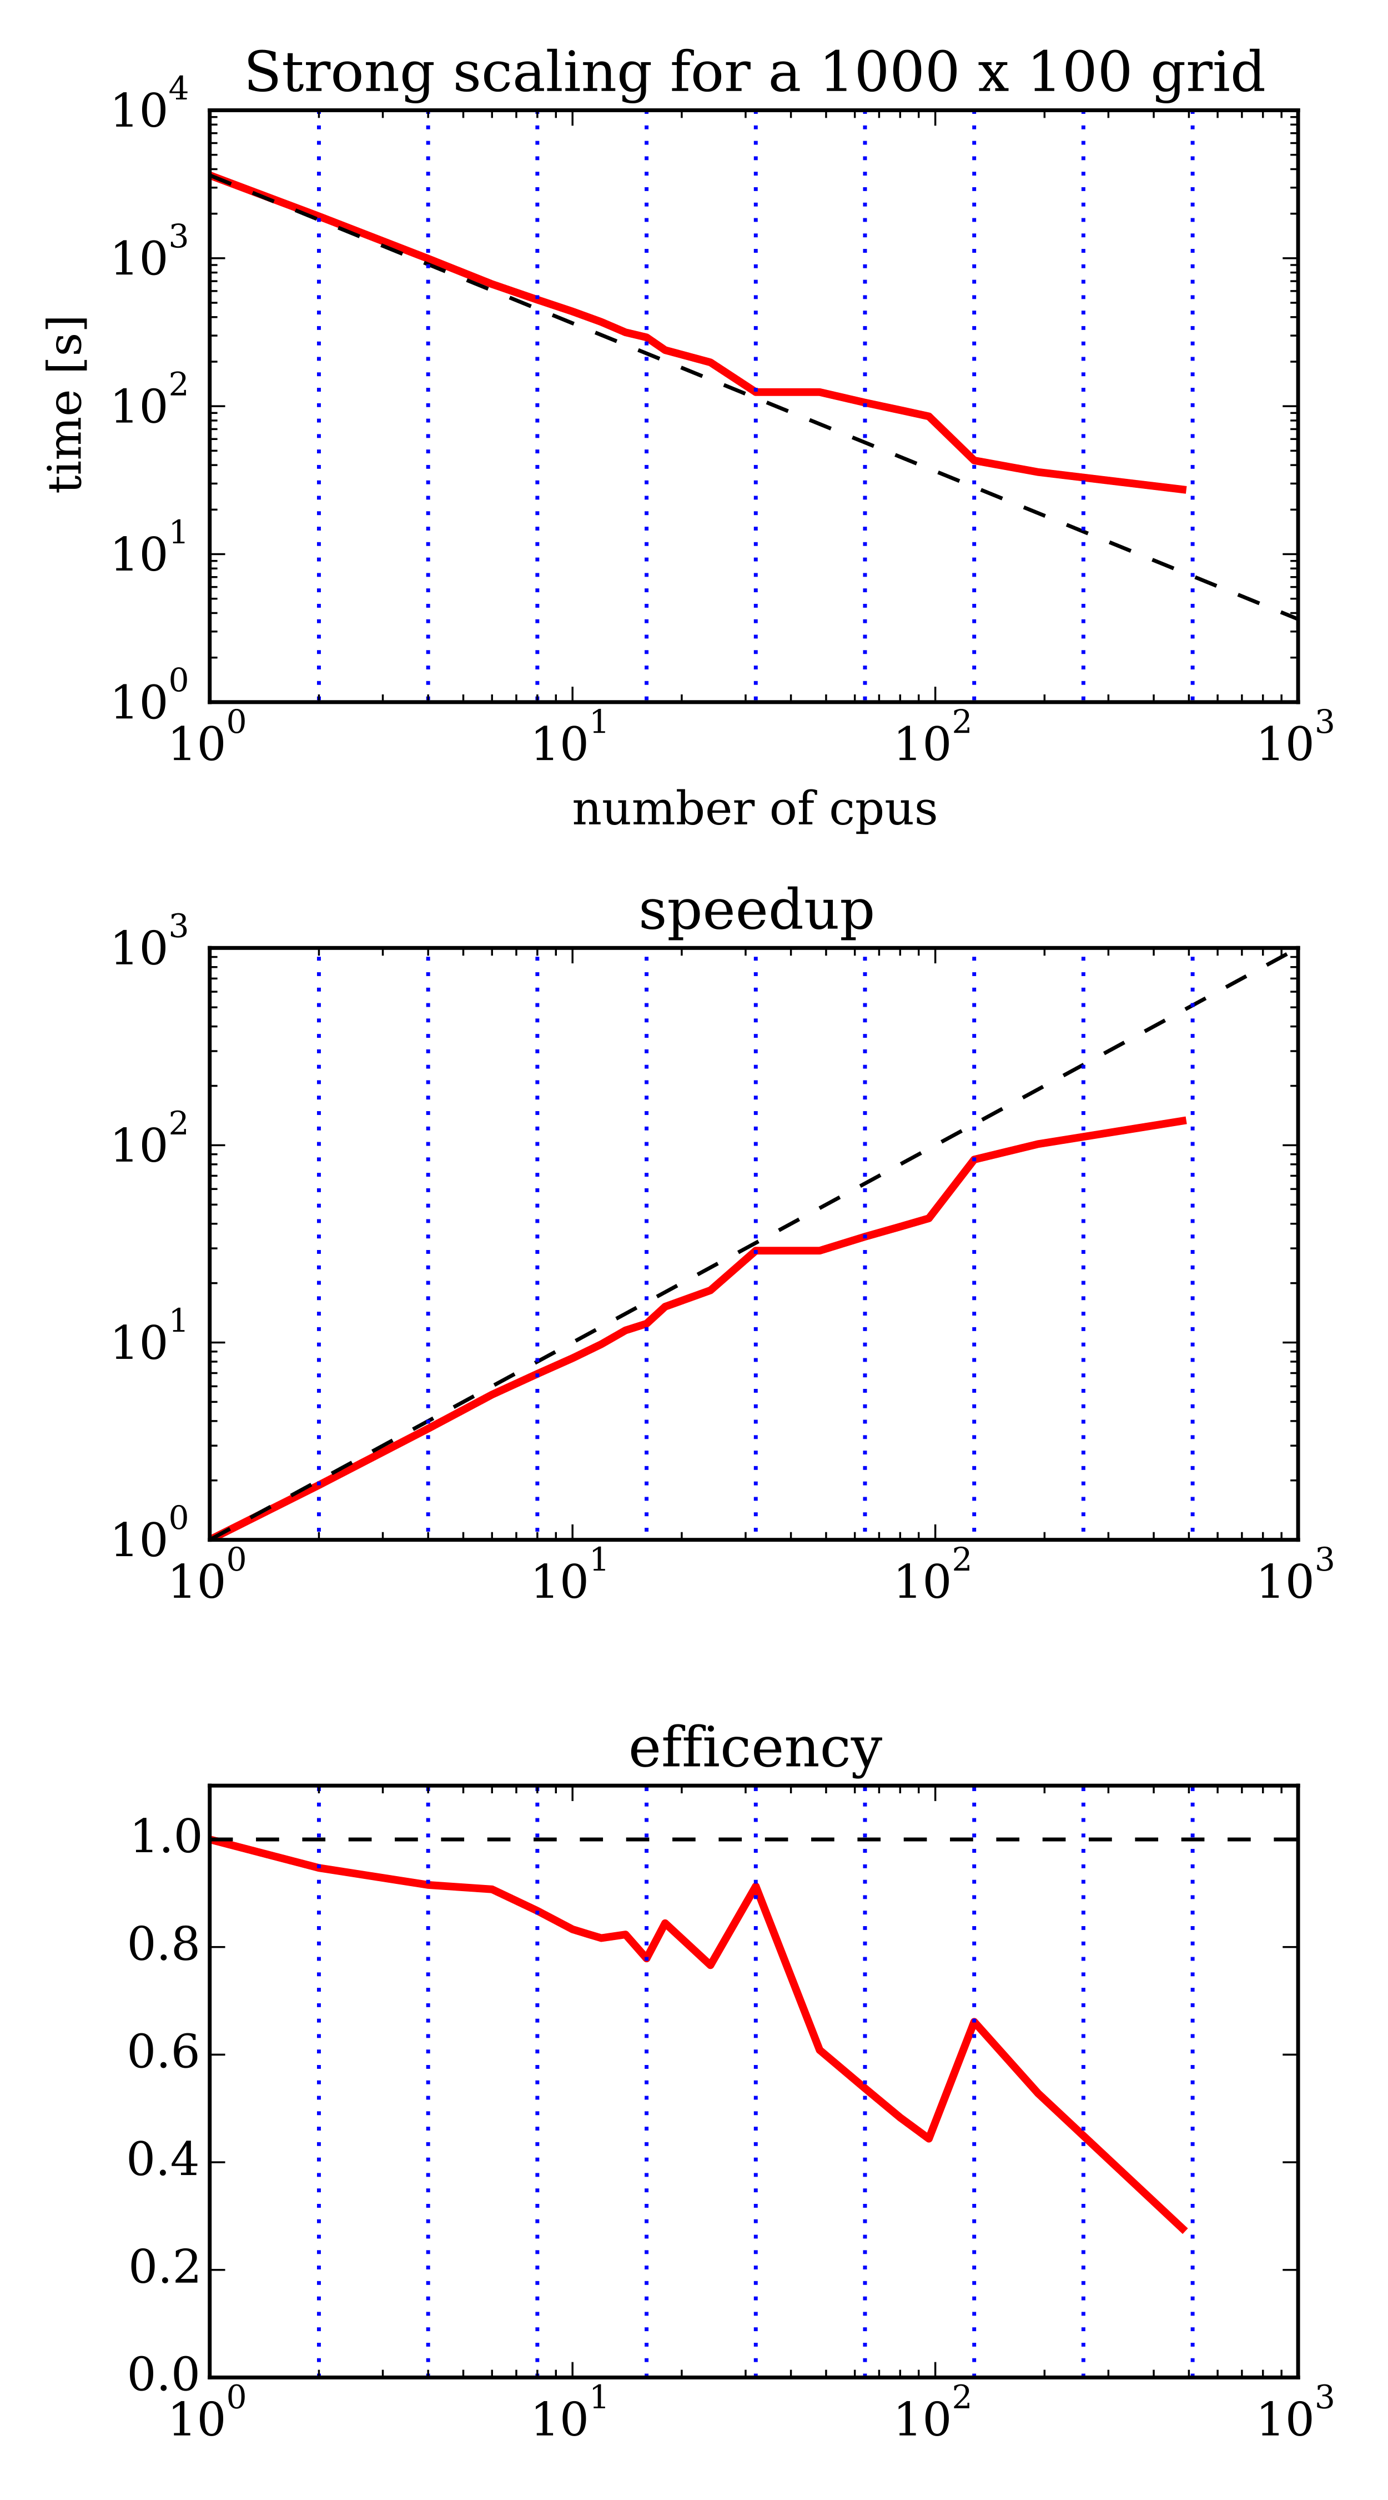 <?xml version="1.0" encoding="utf-8" standalone="no"?>
<!DOCTYPE svg PUBLIC "-//W3C//DTD SVG 1.1//EN"
  "http://www.w3.org/Graphics/SVG/1.1/DTD/svg11.dtd">
<!-- Created with matplotlib (http://matplotlib.org/) -->
<svg height="648pt" version="1.1" viewBox="0 0 360 648" width="360pt" xmlns="http://www.w3.org/2000/svg" xmlns:xlink="http://www.w3.org/1999/xlink">
 <defs>
  <style type="text/css">
*{stroke-linecap:butt;stroke-linejoin:round;}
  </style>
 </defs>
 <g id="figure_1">
  <g id="patch_1">
   <path d="
M0 648
L360 648
L360 0
L0 0
z
" style="fill:#ffffff;"/>
  </g>
  <g id="axes_1">
   <g id="patch_2">
    <path d="
M54.394 181.991
L336.684 181.991
L336.684 28.58
L54.394 28.58
z
" style="fill:#ffffff;"/>
   </g>
   <g id="line2d_1">
    <path clip-path="url(#p3952657878)" d="
M54.394 45.43
L82.72 56.069
L111.046 67.048
L127.615 73.653
L139.372 77.695
L148.491 80.737
L152.385 82.152
L155.941 83.446
L162.241 86.148
L167.698 87.447
L172.511 90.754
L184.267 93.93
L196.024 101.637
L212.593 101.637
L224.35 104.359
L233.469 106.3
L240.919 107.924
L252.676 119.352
L269.245 122.365
L306.69 126.87" style="fill:none;stroke:#ff0000;stroke-linecap:square;stroke-width:2;"/>
   </g>
   <g id="line2d_2">
    <path clip-path="url(#p3952657878)" d="
M54.394 45.43
L336.684 160.488" style="fill:none;stroke:#000000;stroke-dasharray:6,6;stroke-dashoffset:0.0;"/>
   </g>
   <g id="line2d_3">
    <path clip-path="url(#p3952657878)" d="
M82.72 565.517
L82.72 -1" style="fill:none;stroke:#0000ff;stroke-dasharray:1,3;stroke-dashoffset:0.0;"/>
   </g>
   <g id="line2d_4">
    <path clip-path="url(#p3952657878)" d="
M111.046 565.517
L111.046 -1" style="fill:none;stroke:#0000ff;stroke-dasharray:1,3;stroke-dashoffset:0.0;"/>
   </g>
   <g id="line2d_5">
    <path clip-path="url(#p3952657878)" d="
M139.372 565.517
L139.372 -1" style="fill:none;stroke:#0000ff;stroke-dasharray:1,3;stroke-dashoffset:0.0;"/>
   </g>
   <g id="line2d_6">
    <path clip-path="url(#p3952657878)" d="
M167.698 565.517
L167.698 -1" style="fill:none;stroke:#0000ff;stroke-dasharray:1,3;stroke-dashoffset:0.0;"/>
   </g>
   <g id="line2d_7">
    <path clip-path="url(#p3952657878)" d="
M196.024 565.517
L196.024 -1" style="fill:none;stroke:#0000ff;stroke-dasharray:1,3;stroke-dashoffset:0.0;"/>
   </g>
   <g id="line2d_8">
    <path clip-path="url(#p3952657878)" d="
M224.35 565.517
L224.35 -1" style="fill:none;stroke:#0000ff;stroke-dasharray:1,3;stroke-dashoffset:0.0;"/>
   </g>
   <g id="line2d_9">
    <path clip-path="url(#p3952657878)" d="
M252.676 565.517
L252.676 -1" style="fill:none;stroke:#0000ff;stroke-dasharray:1,3;stroke-dashoffset:0.0;"/>
   </g>
   <g id="line2d_10">
    <path clip-path="url(#p3952657878)" d="
M281.002 565.517
L281.002 -1" style="fill:none;stroke:#0000ff;stroke-dasharray:1,3;stroke-dashoffset:0.0;"/>
   </g>
   <g id="line2d_11">
    <path clip-path="url(#p3952657878)" d="
M309.328 565.517
L309.328 -1" style="fill:none;stroke:#0000ff;stroke-dasharray:1,3;stroke-dashoffset:0.0;"/>
   </g>
   <g id="patch_3">
    <path d="
M54.394 28.58
L336.684 28.58" style="fill:none;stroke:#000000;stroke-linecap:square;stroke-linejoin:miter;"/>
   </g>
   <g id="patch_4">
    <path d="
M336.684 181.991
L336.684 28.58" style="fill:none;stroke:#000000;stroke-linecap:square;stroke-linejoin:miter;"/>
   </g>
   <g id="patch_5">
    <path d="
M54.394 181.991
L336.684 181.991" style="fill:none;stroke:#000000;stroke-linecap:square;stroke-linejoin:miter;"/>
   </g>
   <g id="patch_6">
    <path d="
M54.394 181.991
L54.394 28.58" style="fill:none;stroke:#000000;stroke-linecap:square;stroke-linejoin:miter;"/>
   </g>
   <g id="matplotlib.axis_1">
    <g id="xtick_1">
     <g id="line2d_12">
      <defs>
       <path d="
M0 0
L0 -4" id="m93b0483c22" style="stroke:#000000;stroke-width:0.5;"/>
      </defs>
      <g>
       <use style="stroke:#000000;stroke-width:0.5;" x="54.394" xlink:href="#m93b0483c22" y="181.991"/>
      </g>
     </g>
     <g id="line2d_13">
      <defs>
       <path d="
M0 0
L0 4" id="m741efc42ff" style="stroke:#000000;stroke-width:0.5;"/>
      </defs>
      <g>
       <use style="stroke:#000000;stroke-width:0.5;" x="54.394" xlink:href="#m741efc42ff" y="28.58"/>
      </g>
     </g>
     <g id="text_1">
      <!-- $\mathdefault{10^{0}}$ -->
      <defs>
       <path d="
M31.781 3.422
Q39.266 3.422 42.969 11.625
Q46.688 19.828 46.688 36.375
Q46.688 52.984 42.969 61.188
Q39.266 69.391 31.781 69.391
Q24.312 69.391 20.594 61.188
Q16.891 52.984 16.891 36.375
Q16.891 19.828 20.594 11.625
Q24.312 3.422 31.781 3.422
M31.781 -1.422
Q19.922 -1.422 13.25 8.531
Q6.594 18.5 6.594 36.375
Q6.594 54.297 13.25 64.25
Q19.922 74.219 31.781 74.219
Q43.703 74.219 50.344 64.25
Q56.984 54.297 56.984 36.375
Q56.984 18.5 50.344 8.531
Q43.703 -1.422 31.781 -1.422" id="DejaVuSerif-30"/>
       <path d="
M14.203 0
L14.203 5.172
L26.906 5.172
L26.906 65.828
L12.203 56.297
L12.203 62.703
L29.984 74.219
L36.719 74.219
L36.719 5.172
L49.422 5.172
L49.422 0
z
" id="DejaVuSerif-31"/>
      </defs>
      <g transform="translate(43.414 197.055)scale(0.12 -0.12)">
       <use transform="translate(0.0 0.4)" xlink:href="#DejaVuSerif-31"/>
       <use transform="translate(63.623 0.4)" xlink:href="#DejaVuSerif-30"/>
       <use transform="translate(127.246 59.047)scale(0.7)" xlink:href="#DejaVuSerif-30"/>
      </g>
     </g>
    </g>
    <g id="xtick_2">
     <g id="line2d_14">
      <g>
       <use style="stroke:#000000;stroke-width:0.5;" x="148.491" xlink:href="#m93b0483c22" y="181.991"/>
      </g>
     </g>
     <g id="line2d_15">
      <g>
       <use style="stroke:#000000;stroke-width:0.5;" x="148.491" xlink:href="#m741efc42ff" y="28.58"/>
      </g>
     </g>
     <g id="text_2">
      <!-- $\mathdefault{10^{1}}$ -->
      <g transform="translate(137.511 197.055)scale(0.12 -0.12)">
       <use transform="translate(0.0 0.4)" xlink:href="#DejaVuSerif-31"/>
       <use transform="translate(63.623 0.4)" xlink:href="#DejaVuSerif-30"/>
       <use transform="translate(127.246 59.047)scale(0.7)" xlink:href="#DejaVuSerif-31"/>
      </g>
     </g>
    </g>
    <g id="xtick_3">
     <g id="line2d_16">
      <g>
       <use style="stroke:#000000;stroke-width:0.5;" x="242.588" xlink:href="#m93b0483c22" y="181.991"/>
      </g>
     </g>
     <g id="line2d_17">
      <g>
       <use style="stroke:#000000;stroke-width:0.5;" x="242.588" xlink:href="#m741efc42ff" y="28.58"/>
      </g>
     </g>
     <g id="text_3">
      <!-- $\mathdefault{10^{2}}$ -->
      <defs>
       <path d="
M12.797 55.516
L7.328 55.516
L7.328 68.5
Q12.547 71.297 17.844 72.75
Q23.141 74.219 28.219 74.219
Q39.594 74.219 46.188 68.703
Q52.781 63.188 52.781 53.719
Q52.781 43.016 37.844 28.125
Q36.672 27 36.078 26.422
L17.672 8.016
L48.094 8.016
L48.094 17
L53.812 17
L53.812 0
L6.781 0
L6.781 5.328
L28.906 27.391
Q36.234 34.719 39.359 40.844
Q42.484 46.969 42.484 53.719
Q42.484 61.078 38.641 65.234
Q34.812 69.391 28.078 69.391
Q21.094 69.391 17.281 65.922
Q13.484 62.453 12.797 55.516" id="DejaVuSerif-32"/>
      </defs>
      <g transform="translate(231.607 197.055)scale(0.12 -0.12)">
       <use transform="translate(0.0 0.4)" xlink:href="#DejaVuSerif-31"/>
       <use transform="translate(63.623 0.4)" xlink:href="#DejaVuSerif-30"/>
       <use transform="translate(127.246 59.047)scale(0.7)" xlink:href="#DejaVuSerif-32"/>
      </g>
     </g>
    </g>
    <g id="xtick_4">
     <g id="line2d_18">
      <g>
       <use style="stroke:#000000;stroke-width:0.5;" x="336.684" xlink:href="#m93b0483c22" y="181.991"/>
      </g>
     </g>
     <g id="line2d_19">
      <g>
       <use style="stroke:#000000;stroke-width:0.5;" x="336.684" xlink:href="#m741efc42ff" y="28.58"/>
      </g>
     </g>
     <g id="text_4">
      <!-- $\mathdefault{10^{3}}$ -->
      <defs>
       <path d="
M9.719 69.828
Q15.438 71.969 20.672 73.094
Q25.922 74.219 30.516 74.219
Q41.219 74.219 47.219 69.594
Q53.219 64.984 53.219 56.781
Q53.219 50.203 49.062 45.781
Q44.922 41.359 37.312 39.797
Q46.297 38.531 51.25 33.281
Q56.203 28.031 56.203 19.672
Q56.203 9.469 49.344 4.016
Q42.484 -1.422 29.594 -1.422
Q23.875 -1.422 18.422 -0.188
Q12.984 1.031 7.625 3.516
L7.625 17.672
L13.094 17.672
Q13.578 10.641 17.828 7.031
Q22.078 3.422 29.781 3.422
Q37.25 3.422 41.578 7.734
Q45.906 12.062 45.906 19.578
Q45.906 28.172 41.453 32.594
Q37.016 37.016 28.422 37.016
L23.781 37.016
L23.781 42
L26.219 42
Q34.766 42 39.031 45.531
Q43.312 49.078 43.312 56.203
Q43.312 62.594 39.797 65.984
Q36.281 69.391 29.688 69.391
Q23.094 69.391 19.453 66.266
Q15.828 63.141 15.188 56.984
L9.719 56.984
z
" id="DejaVuSerif-33"/>
      </defs>
      <g transform="translate(325.704 197.055)scale(0.12 -0.12)">
       <use transform="translate(0.0 0.4)" xlink:href="#DejaVuSerif-31"/>
       <use transform="translate(63.623 0.4)" xlink:href="#DejaVuSerif-30"/>
       <use transform="translate(127.246 59.047)scale(0.7)" xlink:href="#DejaVuSerif-33"/>
      </g>
     </g>
    </g>
    <g id="xtick_5">
     <g id="line2d_20">
      <defs>
       <path d="
M0 0
L0 -2" id="m177f7580d0" style="stroke:#000000;stroke-width:0.5;"/>
      </defs>
      <g>
       <use style="stroke:#000000;stroke-width:0.5;" x="82.72" xlink:href="#m177f7580d0" y="181.991"/>
      </g>
     </g>
     <g id="line2d_21">
      <defs>
       <path d="
M0 0
L0 2" id="m5284c7e2a0" style="stroke:#000000;stroke-width:0.5;"/>
      </defs>
      <g>
       <use style="stroke:#000000;stroke-width:0.5;" x="82.72" xlink:href="#m5284c7e2a0" y="28.58"/>
      </g>
     </g>
    </g>
    <g id="xtick_6">
     <g id="line2d_22">
      <g>
       <use style="stroke:#000000;stroke-width:0.5;" x="99.289" xlink:href="#m177f7580d0" y="181.991"/>
      </g>
     </g>
     <g id="line2d_23">
      <g>
       <use style="stroke:#000000;stroke-width:0.5;" x="99.289" xlink:href="#m5284c7e2a0" y="28.58"/>
      </g>
     </g>
    </g>
    <g id="xtick_7">
     <g id="line2d_24">
      <g>
       <use style="stroke:#000000;stroke-width:0.5;" x="111.046" xlink:href="#m177f7580d0" y="181.991"/>
      </g>
     </g>
     <g id="line2d_25">
      <g>
       <use style="stroke:#000000;stroke-width:0.5;" x="111.046" xlink:href="#m5284c7e2a0" y="28.58"/>
      </g>
     </g>
    </g>
    <g id="xtick_8">
     <g id="line2d_26">
      <g>
       <use style="stroke:#000000;stroke-width:0.5;" x="120.165" xlink:href="#m177f7580d0" y="181.991"/>
      </g>
     </g>
     <g id="line2d_27">
      <g>
       <use style="stroke:#000000;stroke-width:0.5;" x="120.165" xlink:href="#m5284c7e2a0" y="28.58"/>
      </g>
     </g>
    </g>
    <g id="xtick_9">
     <g id="line2d_28">
      <g>
       <use style="stroke:#000000;stroke-width:0.5;" x="127.615" xlink:href="#m177f7580d0" y="181.991"/>
      </g>
     </g>
     <g id="line2d_29">
      <g>
       <use style="stroke:#000000;stroke-width:0.5;" x="127.615" xlink:href="#m5284c7e2a0" y="28.58"/>
      </g>
     </g>
    </g>
    <g id="xtick_10">
     <g id="line2d_30">
      <g>
       <use style="stroke:#000000;stroke-width:0.5;" x="133.915" xlink:href="#m177f7580d0" y="181.991"/>
      </g>
     </g>
     <g id="line2d_31">
      <g>
       <use style="stroke:#000000;stroke-width:0.5;" x="133.915" xlink:href="#m5284c7e2a0" y="28.58"/>
      </g>
     </g>
    </g>
    <g id="xtick_11">
     <g id="line2d_32">
      <g>
       <use style="stroke:#000000;stroke-width:0.5;" x="139.372" xlink:href="#m177f7580d0" y="181.991"/>
      </g>
     </g>
     <g id="line2d_33">
      <g>
       <use style="stroke:#000000;stroke-width:0.5;" x="139.372" xlink:href="#m5284c7e2a0" y="28.58"/>
      </g>
     </g>
    </g>
    <g id="xtick_12">
     <g id="line2d_34">
      <g>
       <use style="stroke:#000000;stroke-width:0.5;" x="144.185" xlink:href="#m177f7580d0" y="181.991"/>
      </g>
     </g>
     <g id="line2d_35">
      <g>
       <use style="stroke:#000000;stroke-width:0.5;" x="144.185" xlink:href="#m5284c7e2a0" y="28.58"/>
      </g>
     </g>
    </g>
    <g id="xtick_13">
     <g id="line2d_36">
      <g>
       <use style="stroke:#000000;stroke-width:0.5;" x="176.817" xlink:href="#m177f7580d0" y="181.991"/>
      </g>
     </g>
     <g id="line2d_37">
      <g>
       <use style="stroke:#000000;stroke-width:0.5;" x="176.817" xlink:href="#m5284c7e2a0" y="28.58"/>
      </g>
     </g>
    </g>
    <g id="xtick_14">
     <g id="line2d_38">
      <g>
       <use style="stroke:#000000;stroke-width:0.5;" x="193.386" xlink:href="#m177f7580d0" y="181.991"/>
      </g>
     </g>
     <g id="line2d_39">
      <g>
       <use style="stroke:#000000;stroke-width:0.5;" x="193.386" xlink:href="#m5284c7e2a0" y="28.58"/>
      </g>
     </g>
    </g>
    <g id="xtick_15">
     <g id="line2d_40">
      <g>
       <use style="stroke:#000000;stroke-width:0.5;" x="205.143" xlink:href="#m177f7580d0" y="181.991"/>
      </g>
     </g>
     <g id="line2d_41">
      <g>
       <use style="stroke:#000000;stroke-width:0.5;" x="205.143" xlink:href="#m5284c7e2a0" y="28.58"/>
      </g>
     </g>
    </g>
    <g id="xtick_16">
     <g id="line2d_42">
      <g>
       <use style="stroke:#000000;stroke-width:0.5;" x="214.261" xlink:href="#m177f7580d0" y="181.991"/>
      </g>
     </g>
     <g id="line2d_43">
      <g>
       <use style="stroke:#000000;stroke-width:0.5;" x="214.261" xlink:href="#m5284c7e2a0" y="28.58"/>
      </g>
     </g>
    </g>
    <g id="xtick_17">
     <g id="line2d_44">
      <g>
       <use style="stroke:#000000;stroke-width:0.5;" x="221.712" xlink:href="#m177f7580d0" y="181.991"/>
      </g>
     </g>
     <g id="line2d_45">
      <g>
       <use style="stroke:#000000;stroke-width:0.5;" x="221.712" xlink:href="#m5284c7e2a0" y="28.58"/>
      </g>
     </g>
    </g>
    <g id="xtick_18">
     <g id="line2d_46">
      <g>
       <use style="stroke:#000000;stroke-width:0.5;" x="228.012" xlink:href="#m177f7580d0" y="181.991"/>
      </g>
     </g>
     <g id="line2d_47">
      <g>
       <use style="stroke:#000000;stroke-width:0.5;" x="228.012" xlink:href="#m5284c7e2a0" y="28.58"/>
      </g>
     </g>
    </g>
    <g id="xtick_19">
     <g id="line2d_48">
      <g>
       <use style="stroke:#000000;stroke-width:0.5;" x="233.469" xlink:href="#m177f7580d0" y="181.991"/>
      </g>
     </g>
     <g id="line2d_49">
      <g>
       <use style="stroke:#000000;stroke-width:0.5;" x="233.469" xlink:href="#m5284c7e2a0" y="28.58"/>
      </g>
     </g>
    </g>
    <g id="xtick_20">
     <g id="line2d_50">
      <g>
       <use style="stroke:#000000;stroke-width:0.5;" x="238.282" xlink:href="#m177f7580d0" y="181.991"/>
      </g>
     </g>
     <g id="line2d_51">
      <g>
       <use style="stroke:#000000;stroke-width:0.5;" x="238.282" xlink:href="#m5284c7e2a0" y="28.58"/>
      </g>
     </g>
    </g>
    <g id="xtick_21">
     <g id="line2d_52">
      <g>
       <use style="stroke:#000000;stroke-width:0.5;" x="270.914" xlink:href="#m177f7580d0" y="181.991"/>
      </g>
     </g>
     <g id="line2d_53">
      <g>
       <use style="stroke:#000000;stroke-width:0.5;" x="270.914" xlink:href="#m5284c7e2a0" y="28.58"/>
      </g>
     </g>
    </g>
    <g id="xtick_22">
     <g id="line2d_54">
      <g>
       <use style="stroke:#000000;stroke-width:0.5;" x="287.483" xlink:href="#m177f7580d0" y="181.991"/>
      </g>
     </g>
     <g id="line2d_55">
      <g>
       <use style="stroke:#000000;stroke-width:0.5;" x="287.483" xlink:href="#m5284c7e2a0" y="28.58"/>
      </g>
     </g>
    </g>
    <g id="xtick_23">
     <g id="line2d_56">
      <g>
       <use style="stroke:#000000;stroke-width:0.5;" x="299.24" xlink:href="#m177f7580d0" y="181.991"/>
      </g>
     </g>
     <g id="line2d_57">
      <g>
       <use style="stroke:#000000;stroke-width:0.5;" x="299.24" xlink:href="#m5284c7e2a0" y="28.58"/>
      </g>
     </g>
    </g>
    <g id="xtick_24">
     <g id="line2d_58">
      <g>
       <use style="stroke:#000000;stroke-width:0.5;" x="308.358" xlink:href="#m177f7580d0" y="181.991"/>
      </g>
     </g>
     <g id="line2d_59">
      <g>
       <use style="stroke:#000000;stroke-width:0.5;" x="308.358" xlink:href="#m5284c7e2a0" y="28.58"/>
      </g>
     </g>
    </g>
    <g id="xtick_25">
     <g id="line2d_60">
      <g>
       <use style="stroke:#000000;stroke-width:0.5;" x="315.809" xlink:href="#m177f7580d0" y="181.991"/>
      </g>
     </g>
     <g id="line2d_61">
      <g>
       <use style="stroke:#000000;stroke-width:0.5;" x="315.809" xlink:href="#m5284c7e2a0" y="28.58"/>
      </g>
     </g>
    </g>
    <g id="xtick_26">
     <g id="line2d_62">
      <g>
       <use style="stroke:#000000;stroke-width:0.5;" x="322.109" xlink:href="#m177f7580d0" y="181.991"/>
      </g>
     </g>
     <g id="line2d_63">
      <g>
       <use style="stroke:#000000;stroke-width:0.5;" x="322.109" xlink:href="#m5284c7e2a0" y="28.58"/>
      </g>
     </g>
    </g>
    <g id="xtick_27">
     <g id="line2d_64">
      <g>
       <use style="stroke:#000000;stroke-width:0.5;" x="327.566" xlink:href="#m177f7580d0" y="181.991"/>
      </g>
     </g>
     <g id="line2d_65">
      <g>
       <use style="stroke:#000000;stroke-width:0.5;" x="327.566" xlink:href="#m5284c7e2a0" y="28.58"/>
      </g>
     </g>
    </g>
    <g id="xtick_28">
     <g id="line2d_66">
      <g>
       <use style="stroke:#000000;stroke-width:0.5;" x="332.379" xlink:href="#m177f7580d0" y="181.991"/>
      </g>
     </g>
     <g id="line2d_67">
      <g>
       <use style="stroke:#000000;stroke-width:0.5;" x="332.379" xlink:href="#m5284c7e2a0" y="28.58"/>
      </g>
     </g>
    </g>
    <g id="text_5">
     <!-- number of cpus -->
     <defs>
      <path d="
M54.203 25
L15.484 25
L15.484 24.609
Q15.484 14.109 19.438 8.766
Q23.391 3.422 31.109 3.422
Q37.016 3.422 40.797 6.516
Q44.578 9.625 46.094 15.719
L53.328 15.719
Q51.172 7.172 45.375 2.875
Q39.594 -1.422 30.172 -1.422
Q18.797 -1.422 11.891 6.078
Q4.984 13.578 4.984 25.984
Q4.984 38.281 11.766 45.797
Q18.562 53.328 29.594 53.328
Q41.359 53.328 47.656 46.062
Q53.953 38.812 54.203 25
M43.609 30.172
Q43.312 39.266 39.766 43.875
Q36.234 48.484 29.594 48.484
Q23.391 48.484 19.828 43.844
Q16.266 39.203 15.484 30.172
z
" id="DejaVuSerif-65"/>
      <path d="
M35.406 51.906
L52.203 51.906
L52.203 5.172
L60.688 5.172
L60.688 0
L43.219 0
L43.219 9.188
Q40.719 4 36.766 1.281
Q32.812 -1.422 27.594 -1.422
Q18.953 -1.422 14.875 3.484
Q10.797 8.406 10.797 18.891
L10.797 46.688
L2.688 46.688
L2.688 51.906
L19.828 51.906
L19.828 21.688
Q19.828 12.203 22.141 8.688
Q24.469 5.172 30.422 5.172
Q36.672 5.172 39.938 9.766
Q43.219 14.359 43.219 23.094
L43.219 46.688
L35.406 46.688
z
" id="DejaVuSerif-75"/>
      <path d="
M47.797 52
L47.797 39.016
L42.625 39.016
Q42.391 42.875 40.484 44.781
Q38.578 46.688 34.906 46.688
Q28.266 46.688 24.719 42.094
Q21.188 37.5 21.188 28.906
L21.188 5.172
L31.594 5.172
L31.594 0
L4.109 0
L4.109 5.172
L12.203 5.172
L12.203 46.781
L3.609 46.781
L3.609 51.906
L21.188 51.906
L21.188 42.672
Q23.828 48.094 27.969 50.703
Q32.125 53.328 38.094 53.328
Q40.281 53.328 42.703 52.984
Q45.125 52.641 47.797 52" id="DejaVuSerif-72"/>
      <path d="
M43.016 63.719
L38.281 63.719
Q38.234 67.391 36.203 69.281
Q34.188 71.188 30.328 71.188
Q25.297 71.188 23.234 68.422
Q21.188 65.672 21.188 58.594
L21.188 51.906
L35.688 51.906
L35.688 46.688
L21.188 46.688
L21.188 5.172
L32.719 5.172
L32.719 0
L3.609 0
L3.609 5.172
L12.203 5.172
L12.203 46.688
L3.609 46.688
L3.609 51.906
L12.203 51.906
L12.203 58.406
Q12.203 67.094 16.719 71.531
Q21.234 75.984 29.984 75.984
Q33.25 75.984 36.516 75.391
Q39.797 74.812 43.016 73.578
z
" id="DejaVuSerif-66"/>
      <path d="
M51.422 15.578
Q49.516 7.281 44.094 2.922
Q38.672 -1.422 30.078 -1.422
Q18.75 -1.422 11.859 6.078
Q4.984 13.578 4.984 25.984
Q4.984 38.422 11.859 45.875
Q18.75 53.328 30.078 53.328
Q35.016 53.328 39.891 52.172
Q44.781 51.031 49.703 48.688
L49.703 35.406
L44.484 35.406
Q43.453 42.234 40.016 45.359
Q36.578 48.484 30.172 48.484
Q22.906 48.484 19.188 42.844
Q15.484 37.203 15.484 25.984
Q15.484 14.75 19.172 9.078
Q22.859 3.422 30.172 3.422
Q35.984 3.422 39.453 6.438
Q42.922 9.469 44.188 15.578
z
" id="DejaVuSerif-63"/>
      <path d="
M11.531 5.172
L11.531 70.797
L2.875 70.797
L2.875 75.984
L20.516 75.984
L20.516 43.797
Q23.141 48.688 27.219 51
Q31.297 53.328 37.312 53.328
Q46.875 53.328 52.922 45.75
Q58.984 38.188 58.984 25.984
Q58.984 13.766 52.922 6.172
Q46.875 -1.422 37.312 -1.422
Q31.297 -1.422 27.219 0.891
Q23.141 3.219 20.516 8.109
L20.516 0
L2.875 0
L2.875 5.172
z

M20.516 23.391
Q20.516 14.016 24.094 9.109
Q27.688 4.203 34.516 4.203
Q41.406 4.203 44.938 9.719
Q48.484 15.234 48.484 25.984
Q48.484 36.766 44.938 42.234
Q41.406 47.703 34.516 47.703
Q27.688 47.703 24.094 42.766
Q20.516 37.844 20.516 28.516
z
" id="DejaVuSerif-62"/>
      <path d="
M20.516 28.516
L20.516 23.391
Q20.516 14.016 24.094 9.109
Q27.688 4.203 34.516 4.203
Q41.406 4.203 44.938 9.719
Q48.484 15.234 48.484 25.984
Q48.484 36.766 44.938 42.234
Q41.406 47.703 34.516 47.703
Q27.688 47.703 24.094 42.766
Q20.516 37.844 20.516 28.516
M11.531 46.688
L2.875 46.688
L2.875 51.906
L20.516 51.906
L20.516 43.797
Q23.141 48.688 27.219 51
Q31.297 53.328 37.312 53.328
Q46.875 53.328 52.922 45.75
Q58.984 38.188 58.984 25.984
Q58.984 13.766 52.922 6.172
Q46.875 -1.422 37.312 -1.422
Q31.297 -1.422 27.219 0.891
Q23.141 3.219 20.516 8.109
L20.516 -15.578
L29 -15.578
L29 -20.797
L2.875 -20.797
L2.875 -15.578
L11.531 -15.578
z
" id="DejaVuSerif-70"/>
      <path d="
M4.109 0
L4.109 5.172
L12.203 5.172
L12.203 46.688
L3.609 46.688
L3.609 51.906
L21.188 51.906
L21.188 42.672
Q23.688 47.953 27.656 50.641
Q31.641 53.328 36.922 53.328
Q45.516 53.328 49.562 48.391
Q53.609 43.453 53.609 33.016
L53.609 5.172
L61.625 5.172
L61.625 0
L36.812 0
L36.812 5.172
L44.578 5.172
L44.578 30.172
Q44.578 39.703 42.234 43.234
Q39.891 46.781 33.984 46.781
Q27.734 46.781 24.453 42.203
Q21.188 37.641 21.188 28.906
L21.188 5.172
L29 5.172
L29 0
z
" id="DejaVuSerif-6e"/>
      <path d="
M51.812 41.797
Q54.391 47.516 58.422 50.422
Q62.453 53.328 67.828 53.328
Q75.984 53.328 79.984 48.266
Q83.984 43.219 83.984 33.016
L83.984 5.172
L92.094 5.172
L92.094 0
L67.188 0
L67.188 5.172
L75 5.172
L75 31.984
Q75 39.938 72.656 43.312
Q70.312 46.688 64.891 46.688
Q58.891 46.688 55.734 42.141
Q52.594 37.594 52.594 28.906
L52.594 5.172
L60.406 5.172
L60.406 0
L35.797 0
L35.797 5.172
L43.609 5.172
L43.609 32.328
Q43.609 40.094 41.266 43.391
Q38.922 46.688 33.5 46.688
Q27.484 46.688 24.328 42.141
Q21.188 37.594 21.188 28.906
L21.188 5.172
L29 5.172
L29 0
L4.109 0
L4.109 5.172
L12.203 5.172
L12.203 46.781
L3.609 46.781
L3.609 51.906
L21.188 51.906
L21.188 42.672
Q23.688 47.859 27.531 50.594
Q31.391 53.328 36.281 53.328
Q42.328 53.328 46.375 50.312
Q50.438 47.312 51.812 41.797" id="DejaVuSerif-6d"/>
      <path d="
M30.078 3.422
Q37.312 3.422 40.984 9.125
Q44.672 14.844 44.672 25.984
Q44.672 37.109 40.984 42.797
Q37.312 48.484 30.078 48.484
Q22.859 48.484 19.172 42.797
Q15.484 37.109 15.484 25.984
Q15.484 14.844 19.188 9.125
Q22.906 3.422 30.078 3.422
M30.078 -1.422
Q18.75 -1.422 11.859 6.078
Q4.984 13.578 4.984 25.984
Q4.984 38.375 11.844 45.844
Q18.703 53.328 30.078 53.328
Q41.453 53.328 48.312 45.844
Q55.172 38.375 55.172 25.984
Q55.172 13.578 48.312 6.078
Q41.453 -1.422 30.078 -1.422" id="DejaVuSerif-6f"/>
      <path id="DejaVuSerif-20"/>
      <path d="
M5.609 2.875
L5.609 14.984
L10.797 14.984
Q10.984 9.188 14.422 6.297
Q17.875 3.422 24.609 3.422
Q30.672 3.422 33.844 5.688
Q37.016 7.953 37.016 12.312
Q37.016 15.719 34.688 17.812
Q32.375 19.922 24.906 22.312
L18.406 24.516
Q11.719 26.656 8.719 29.875
Q5.719 33.109 5.719 38.094
Q5.719 45.219 10.938 49.266
Q16.156 53.328 25.391 53.328
Q29.5 53.328 34.031 52.25
Q38.578 51.172 43.406 49.125
L43.406 37.797
L38.234 37.797
Q38.031 42.828 34.703 45.656
Q31.391 48.484 25.688 48.484
Q20.016 48.484 17.109 46.484
Q14.203 44.484 14.203 40.484
Q14.203 37.203 16.406 35.219
Q18.609 33.25 25.203 31.203
L32.328 29
Q39.703 26.703 42.938 23.266
Q46.188 19.828 46.188 14.406
Q46.188 7.031 40.547 2.797
Q34.906 -1.422 25 -1.422
Q19.969 -1.422 15.188 -0.344
Q10.406 0.734 5.609 2.875" id="DejaVuSerif-73"/>
     </defs>
     <g transform="translate(148.377 213.669)scale(0.12 -0.12)">
      <use xlink:href="#DejaVuSerif-6e"/>
      <use x="64.404" xlink:href="#DejaVuSerif-75"/>
      <use x="128.809" xlink:href="#DejaVuSerif-6d"/>
      <use x="223.633" xlink:href="#DejaVuSerif-62"/>
      <use x="287.646" xlink:href="#DejaVuSerif-65"/>
      <use x="346.826" xlink:href="#DejaVuSerif-72"/>
      <use x="394.629" xlink:href="#DejaVuSerif-20"/>
      <use x="426.416" xlink:href="#DejaVuSerif-6f"/>
      <use x="486.621" xlink:href="#DejaVuSerif-66"/>
      <use x="523.633" xlink:href="#DejaVuSerif-20"/>
      <use x="555.42" xlink:href="#DejaVuSerif-63"/>
      <use x="611.426" xlink:href="#DejaVuSerif-70"/>
      <use x="675.439" xlink:href="#DejaVuSerif-75"/>
      <use x="739.844" xlink:href="#DejaVuSerif-73"/>
     </g>
    </g>
   </g>
   <g id="matplotlib.axis_2">
    <g id="ytick_1">
     <g id="line2d_68">
      <defs>
       <path d="
M0 0
L4 0" id="m728421d6d4" style="stroke:#000000;stroke-width:0.5;"/>
      </defs>
      <g>
       <use style="stroke:#000000;stroke-width:0.5;" x="54.394" xlink:href="#m728421d6d4" y="181.991"/>
      </g>
     </g>
     <g id="line2d_69">
      <defs>
       <path d="
M0 0
L-4 0" id="mcb0005524f" style="stroke:#000000;stroke-width:0.5;"/>
      </defs>
      <g>
       <use style="stroke:#000000;stroke-width:0.5;" x="336.684" xlink:href="#mcb0005524f" y="181.991"/>
      </g>
     </g>
     <g id="text_6">
      <!-- $\mathdefault{10^{0}}$ -->
      <g transform="translate(28.434 186.275)scale(0.12 -0.12)">
       <use transform="translate(0.0 0.4)" xlink:href="#DejaVuSerif-31"/>
       <use transform="translate(63.623 0.4)" xlink:href="#DejaVuSerif-30"/>
       <use transform="translate(127.246 59.047)scale(0.7)" xlink:href="#DejaVuSerif-30"/>
      </g>
     </g>
    </g>
    <g id="ytick_2">
     <g id="line2d_70">
      <g>
       <use style="stroke:#000000;stroke-width:0.5;" x="54.394" xlink:href="#m728421d6d4" y="143.638"/>
      </g>
     </g>
     <g id="line2d_71">
      <g>
       <use style="stroke:#000000;stroke-width:0.5;" x="336.684" xlink:href="#mcb0005524f" y="143.638"/>
      </g>
     </g>
     <g id="text_7">
      <!-- $\mathdefault{10^{1}}$ -->
      <g transform="translate(28.434 147.922)scale(0.12 -0.12)">
       <use transform="translate(0.0 0.4)" xlink:href="#DejaVuSerif-31"/>
       <use transform="translate(63.623 0.4)" xlink:href="#DejaVuSerif-30"/>
       <use transform="translate(127.246 59.047)scale(0.7)" xlink:href="#DejaVuSerif-31"/>
      </g>
     </g>
    </g>
    <g id="ytick_3">
     <g id="line2d_72">
      <g>
       <use style="stroke:#000000;stroke-width:0.5;" x="54.394" xlink:href="#m728421d6d4" y="105.285"/>
      </g>
     </g>
     <g id="line2d_73">
      <g>
       <use style="stroke:#000000;stroke-width:0.5;" x="336.684" xlink:href="#mcb0005524f" y="105.285"/>
      </g>
     </g>
     <g id="text_8">
      <!-- $\mathdefault{10^{2}}$ -->
      <g transform="translate(28.434 109.57)scale(0.12 -0.12)">
       <use transform="translate(0.0 0.4)" xlink:href="#DejaVuSerif-31"/>
       <use transform="translate(63.623 0.4)" xlink:href="#DejaVuSerif-30"/>
       <use transform="translate(127.246 59.047)scale(0.7)" xlink:href="#DejaVuSerif-32"/>
      </g>
     </g>
    </g>
    <g id="ytick_4">
     <g id="line2d_74">
      <g>
       <use style="stroke:#000000;stroke-width:0.5;" x="54.394" xlink:href="#m728421d6d4" y="66.933"/>
      </g>
     </g>
     <g id="line2d_75">
      <g>
       <use style="stroke:#000000;stroke-width:0.5;" x="336.684" xlink:href="#mcb0005524f" y="66.933"/>
      </g>
     </g>
     <g id="text_9">
      <!-- $\mathdefault{10^{3}}$ -->
      <g transform="translate(28.434 71.217)scale(0.12 -0.12)">
       <use transform="translate(0.0 0.4)" xlink:href="#DejaVuSerif-31"/>
       <use transform="translate(63.623 0.4)" xlink:href="#DejaVuSerif-30"/>
       <use transform="translate(127.246 59.047)scale(0.7)" xlink:href="#DejaVuSerif-33"/>
      </g>
     </g>
    </g>
    <g id="ytick_5">
     <g id="line2d_76">
      <g>
       <use style="stroke:#000000;stroke-width:0.5;" x="54.394" xlink:href="#m728421d6d4" y="28.58"/>
      </g>
     </g>
     <g id="line2d_77">
      <g>
       <use style="stroke:#000000;stroke-width:0.5;" x="336.684" xlink:href="#mcb0005524f" y="28.58"/>
      </g>
     </g>
     <g id="text_10">
      <!-- $\mathdefault{10^{4}}$ -->
      <defs>
       <path d="
M34.906 24.703
L34.906 63.484
L10.016 24.703
z

M56.391 0
L23.188 0
L23.188 5.172
L34.906 5.172
L34.906 19.484
L3.078 19.484
L3.078 24.812
L35.016 74.219
L44.672 74.219
L44.672 24.703
L58.594 24.703
L58.594 19.484
L44.672 19.484
L44.672 5.172
L56.391 5.172
z
" id="DejaVuSerif-34"/>
      </defs>
      <g transform="translate(28.434 32.864)scale(0.12 -0.12)">
       <use transform="translate(0.0 0.4)" xlink:href="#DejaVuSerif-31"/>
       <use transform="translate(63.623 0.4)" xlink:href="#DejaVuSerif-30"/>
       <use transform="translate(127.246 59.047)scale(0.7)" xlink:href="#DejaVuSerif-34"/>
      </g>
     </g>
    </g>
    <g id="ytick_6">
     <g id="line2d_78">
      <defs>
       <path d="
M0 0
L2 0" id="mf0c55a9a47" style="stroke:#000000;stroke-width:0.5;"/>
      </defs>
      <g>
       <use style="stroke:#000000;stroke-width:0.5;" x="54.394" xlink:href="#mf0c55a9a47" y="170.445"/>
      </g>
     </g>
     <g id="line2d_79">
      <defs>
       <path d="
M0 0
L-2 0" id="ma4f294b3af" style="stroke:#000000;stroke-width:0.5;"/>
      </defs>
      <g>
       <use style="stroke:#000000;stroke-width:0.5;" x="336.684" xlink:href="#ma4f294b3af" y="170.445"/>
      </g>
     </g>
    </g>
    <g id="ytick_7">
     <g id="line2d_80">
      <g>
       <use style="stroke:#000000;stroke-width:0.5;" x="54.394" xlink:href="#mf0c55a9a47" y="163.692"/>
      </g>
     </g>
     <g id="line2d_81">
      <g>
       <use style="stroke:#000000;stroke-width:0.5;" x="336.684" xlink:href="#ma4f294b3af" y="163.692"/>
      </g>
     </g>
    </g>
    <g id="ytick_8">
     <g id="line2d_82">
      <g>
       <use style="stroke:#000000;stroke-width:0.5;" x="54.394" xlink:href="#mf0c55a9a47" y="158.9"/>
      </g>
     </g>
     <g id="line2d_83">
      <g>
       <use style="stroke:#000000;stroke-width:0.5;" x="336.684" xlink:href="#ma4f294b3af" y="158.9"/>
      </g>
     </g>
    </g>
    <g id="ytick_9">
     <g id="line2d_84">
      <g>
       <use style="stroke:#000000;stroke-width:0.5;" x="54.394" xlink:href="#mf0c55a9a47" y="155.183"/>
      </g>
     </g>
     <g id="line2d_85">
      <g>
       <use style="stroke:#000000;stroke-width:0.5;" x="336.684" xlink:href="#ma4f294b3af" y="155.183"/>
      </g>
     </g>
    </g>
    <g id="ytick_10">
     <g id="line2d_86">
      <g>
       <use style="stroke:#000000;stroke-width:0.5;" x="54.394" xlink:href="#mf0c55a9a47" y="152.146"/>
      </g>
     </g>
     <g id="line2d_87">
      <g>
       <use style="stroke:#000000;stroke-width:0.5;" x="336.684" xlink:href="#ma4f294b3af" y="152.146"/>
      </g>
     </g>
    </g>
    <g id="ytick_11">
     <g id="line2d_88">
      <g>
       <use style="stroke:#000000;stroke-width:0.5;" x="54.394" xlink:href="#mf0c55a9a47" y="149.579"/>
      </g>
     </g>
     <g id="line2d_89">
      <g>
       <use style="stroke:#000000;stroke-width:0.5;" x="336.684" xlink:href="#ma4f294b3af" y="149.579"/>
      </g>
     </g>
    </g>
    <g id="ytick_12">
     <g id="line2d_90">
      <g>
       <use style="stroke:#000000;stroke-width:0.5;" x="54.394" xlink:href="#mf0c55a9a47" y="147.355"/>
      </g>
     </g>
     <g id="line2d_91">
      <g>
       <use style="stroke:#000000;stroke-width:0.5;" x="336.684" xlink:href="#ma4f294b3af" y="147.355"/>
      </g>
     </g>
    </g>
    <g id="ytick_13">
     <g id="line2d_92">
      <g>
       <use style="stroke:#000000;stroke-width:0.5;" x="54.394" xlink:href="#mf0c55a9a47" y="145.393"/>
      </g>
     </g>
     <g id="line2d_93">
      <g>
       <use style="stroke:#000000;stroke-width:0.5;" x="336.684" xlink:href="#ma4f294b3af" y="145.393"/>
      </g>
     </g>
    </g>
    <g id="ytick_14">
     <g id="line2d_94">
      <g>
       <use style="stroke:#000000;stroke-width:0.5;" x="54.394" xlink:href="#mf0c55a9a47" y="132.093"/>
      </g>
     </g>
     <g id="line2d_95">
      <g>
       <use style="stroke:#000000;stroke-width:0.5;" x="336.684" xlink:href="#ma4f294b3af" y="132.093"/>
      </g>
     </g>
    </g>
    <g id="ytick_15">
     <g id="line2d_96">
      <g>
       <use style="stroke:#000000;stroke-width:0.5;" x="54.394" xlink:href="#mf0c55a9a47" y="125.339"/>
      </g>
     </g>
     <g id="line2d_97">
      <g>
       <use style="stroke:#000000;stroke-width:0.5;" x="336.684" xlink:href="#ma4f294b3af" y="125.339"/>
      </g>
     </g>
    </g>
    <g id="ytick_16">
     <g id="line2d_98">
      <g>
       <use style="stroke:#000000;stroke-width:0.5;" x="54.394" xlink:href="#mf0c55a9a47" y="120.547"/>
      </g>
     </g>
     <g id="line2d_99">
      <g>
       <use style="stroke:#000000;stroke-width:0.5;" x="336.684" xlink:href="#ma4f294b3af" y="120.547"/>
      </g>
     </g>
    </g>
    <g id="ytick_17">
     <g id="line2d_100">
      <g>
       <use style="stroke:#000000;stroke-width:0.5;" x="54.394" xlink:href="#mf0c55a9a47" y="116.831"/>
      </g>
     </g>
     <g id="line2d_101">
      <g>
       <use style="stroke:#000000;stroke-width:0.5;" x="336.684" xlink:href="#ma4f294b3af" y="116.831"/>
      </g>
     </g>
    </g>
    <g id="ytick_18">
     <g id="line2d_102">
      <g>
       <use style="stroke:#000000;stroke-width:0.5;" x="54.394" xlink:href="#mf0c55a9a47" y="113.794"/>
      </g>
     </g>
     <g id="line2d_103">
      <g>
       <use style="stroke:#000000;stroke-width:0.5;" x="336.684" xlink:href="#ma4f294b3af" y="113.794"/>
      </g>
     </g>
    </g>
    <g id="ytick_19">
     <g id="line2d_104">
      <g>
       <use style="stroke:#000000;stroke-width:0.5;" x="54.394" xlink:href="#mf0c55a9a47" y="111.226"/>
      </g>
     </g>
     <g id="line2d_105">
      <g>
       <use style="stroke:#000000;stroke-width:0.5;" x="336.684" xlink:href="#ma4f294b3af" y="111.226"/>
      </g>
     </g>
    </g>
    <g id="ytick_20">
     <g id="line2d_106">
      <g>
       <use style="stroke:#000000;stroke-width:0.5;" x="54.394" xlink:href="#mf0c55a9a47" y="109.002"/>
      </g>
     </g>
     <g id="line2d_107">
      <g>
       <use style="stroke:#000000;stroke-width:0.5;" x="336.684" xlink:href="#ma4f294b3af" y="109.002"/>
      </g>
     </g>
    </g>
    <g id="ytick_21">
     <g id="line2d_108">
      <g>
       <use style="stroke:#000000;stroke-width:0.5;" x="54.394" xlink:href="#mf0c55a9a47" y="107.04"/>
      </g>
     </g>
     <g id="line2d_109">
      <g>
       <use style="stroke:#000000;stroke-width:0.5;" x="336.684" xlink:href="#ma4f294b3af" y="107.04"/>
      </g>
     </g>
    </g>
    <g id="ytick_22">
     <g id="line2d_110">
      <g>
       <use style="stroke:#000000;stroke-width:0.5;" x="54.394" xlink:href="#mf0c55a9a47" y="93.74"/>
      </g>
     </g>
     <g id="line2d_111">
      <g>
       <use style="stroke:#000000;stroke-width:0.5;" x="336.684" xlink:href="#ma4f294b3af" y="93.74"/>
      </g>
     </g>
    </g>
    <g id="ytick_23">
     <g id="line2d_112">
      <g>
       <use style="stroke:#000000;stroke-width:0.5;" x="54.394" xlink:href="#mf0c55a9a47" y="86.986"/>
      </g>
     </g>
     <g id="line2d_113">
      <g>
       <use style="stroke:#000000;stroke-width:0.5;" x="336.684" xlink:href="#ma4f294b3af" y="86.986"/>
      </g>
     </g>
    </g>
    <g id="ytick_24">
     <g id="line2d_114">
      <g>
       <use style="stroke:#000000;stroke-width:0.5;" x="54.394" xlink:href="#mf0c55a9a47" y="82.195"/>
      </g>
     </g>
     <g id="line2d_115">
      <g>
       <use style="stroke:#000000;stroke-width:0.5;" x="336.684" xlink:href="#ma4f294b3af" y="82.195"/>
      </g>
     </g>
    </g>
    <g id="ytick_25">
     <g id="line2d_116">
      <g>
       <use style="stroke:#000000;stroke-width:0.5;" x="54.394" xlink:href="#mf0c55a9a47" y="78.478"/>
      </g>
     </g>
     <g id="line2d_117">
      <g>
       <use style="stroke:#000000;stroke-width:0.5;" x="336.684" xlink:href="#ma4f294b3af" y="78.478"/>
      </g>
     </g>
    </g>
    <g id="ytick_26">
     <g id="line2d_118">
      <g>
       <use style="stroke:#000000;stroke-width:0.5;" x="54.394" xlink:href="#mf0c55a9a47" y="75.441"/>
      </g>
     </g>
     <g id="line2d_119">
      <g>
       <use style="stroke:#000000;stroke-width:0.5;" x="336.684" xlink:href="#ma4f294b3af" y="75.441"/>
      </g>
     </g>
    </g>
    <g id="ytick_27">
     <g id="line2d_120">
      <g>
       <use style="stroke:#000000;stroke-width:0.5;" x="54.394" xlink:href="#mf0c55a9a47" y="72.874"/>
      </g>
     </g>
     <g id="line2d_121">
      <g>
       <use style="stroke:#000000;stroke-width:0.5;" x="336.684" xlink:href="#ma4f294b3af" y="72.874"/>
      </g>
     </g>
    </g>
    <g id="ytick_28">
     <g id="line2d_122">
      <g>
       <use style="stroke:#000000;stroke-width:0.5;" x="54.394" xlink:href="#mf0c55a9a47" y="70.649"/>
      </g>
     </g>
     <g id="line2d_123">
      <g>
       <use style="stroke:#000000;stroke-width:0.5;" x="336.684" xlink:href="#ma4f294b3af" y="70.649"/>
      </g>
     </g>
    </g>
    <g id="ytick_29">
     <g id="line2d_124">
      <g>
       <use style="stroke:#000000;stroke-width:0.5;" x="54.394" xlink:href="#mf0c55a9a47" y="68.688"/>
      </g>
     </g>
     <g id="line2d_125">
      <g>
       <use style="stroke:#000000;stroke-width:0.5;" x="336.684" xlink:href="#ma4f294b3af" y="68.688"/>
      </g>
     </g>
    </g>
    <g id="ytick_30">
     <g id="line2d_126">
      <g>
       <use style="stroke:#000000;stroke-width:0.5;" x="54.394" xlink:href="#mf0c55a9a47" y="55.387"/>
      </g>
     </g>
     <g id="line2d_127">
      <g>
       <use style="stroke:#000000;stroke-width:0.5;" x="336.684" xlink:href="#ma4f294b3af" y="55.387"/>
      </g>
     </g>
    </g>
    <g id="ytick_31">
     <g id="line2d_128">
      <g>
       <use style="stroke:#000000;stroke-width:0.5;" x="54.394" xlink:href="#mf0c55a9a47" y="48.634"/>
      </g>
     </g>
     <g id="line2d_129">
      <g>
       <use style="stroke:#000000;stroke-width:0.5;" x="336.684" xlink:href="#ma4f294b3af" y="48.634"/>
      </g>
     </g>
    </g>
    <g id="ytick_32">
     <g id="line2d_130">
      <g>
       <use style="stroke:#000000;stroke-width:0.5;" x="54.394" xlink:href="#mf0c55a9a47" y="43.842"/>
      </g>
     </g>
     <g id="line2d_131">
      <g>
       <use style="stroke:#000000;stroke-width:0.5;" x="336.684" xlink:href="#ma4f294b3af" y="43.842"/>
      </g>
     </g>
    </g>
    <g id="ytick_33">
     <g id="line2d_132">
      <g>
       <use style="stroke:#000000;stroke-width:0.5;" x="54.394" xlink:href="#mf0c55a9a47" y="40.125"/>
      </g>
     </g>
     <g id="line2d_133">
      <g>
       <use style="stroke:#000000;stroke-width:0.5;" x="336.684" xlink:href="#ma4f294b3af" y="40.125"/>
      </g>
     </g>
    </g>
    <g id="ytick_34">
     <g id="line2d_134">
      <g>
       <use style="stroke:#000000;stroke-width:0.5;" x="54.394" xlink:href="#mf0c55a9a47" y="37.088"/>
      </g>
     </g>
     <g id="line2d_135">
      <g>
       <use style="stroke:#000000;stroke-width:0.5;" x="336.684" xlink:href="#ma4f294b3af" y="37.088"/>
      </g>
     </g>
    </g>
    <g id="ytick_35">
     <g id="line2d_136">
      <g>
       <use style="stroke:#000000;stroke-width:0.5;" x="54.394" xlink:href="#mf0c55a9a47" y="34.521"/>
      </g>
     </g>
     <g id="line2d_137">
      <g>
       <use style="stroke:#000000;stroke-width:0.5;" x="336.684" xlink:href="#ma4f294b3af" y="34.521"/>
      </g>
     </g>
    </g>
    <g id="ytick_36">
     <g id="line2d_138">
      <g>
       <use style="stroke:#000000;stroke-width:0.5;" x="54.394" xlink:href="#mf0c55a9a47" y="32.297"/>
      </g>
     </g>
     <g id="line2d_139">
      <g>
       <use style="stroke:#000000;stroke-width:0.5;" x="336.684" xlink:href="#ma4f294b3af" y="32.297"/>
      </g>
     </g>
    </g>
    <g id="ytick_37">
     <g id="line2d_140">
      <g>
       <use style="stroke:#000000;stroke-width:0.5;" x="54.394" xlink:href="#mf0c55a9a47" y="30.335"/>
      </g>
     </g>
     <g id="line2d_141">
      <g>
       <use style="stroke:#000000;stroke-width:0.5;" x="336.684" xlink:href="#ma4f294b3af" y="30.335"/>
      </g>
     </g>
    </g>
    <g id="text_11">
     <!-- time [s] -->
     <defs>
      <path d="
M30.422 75.984
L30.422 -13.188
L7.719 -13.188
L7.719 -8.016
L21.094 -8.016
L21.094 70.797
L7.719 70.797
L7.719 75.984
z
" id="DejaVuSerif-5d"/>
      <path d="
M10.797 46.688
L2.875 46.688
L2.875 51.906
L10.797 51.906
L10.797 68.016
L19.828 68.016
L19.828 51.906
L36.719 51.906
L36.719 46.688
L19.828 46.688
L19.828 13.719
Q19.828 7.125 21.094 5.266
Q22.359 3.422 25.781 3.422
Q29.297 3.422 30.906 5.484
Q32.516 7.562 32.625 12.203
L39.406 12.203
Q39.016 5.125 35.547 1.844
Q32.078 -1.422 25 -1.422
Q17.234 -1.422 14.016 2.016
Q10.797 5.469 10.797 13.719
z
" id="DejaVuSerif-74"/>
      <path d="
M9.719 68.016
Q9.719 70.266 11.344 71.922
Q12.984 73.578 15.281 73.578
Q17.531 73.578 19.156 71.922
Q20.797 70.266 20.797 68.016
Q20.797 65.719 19.188 64.109
Q17.578 62.5 15.281 62.5
Q12.984 62.5 11.344 64.109
Q9.719 65.719 9.719 68.016
M21.188 5.172
L29.688 5.172
L29.688 0
L3.609 0
L3.609 5.172
L12.203 5.172
L12.203 46.688
L3.609 46.688
L3.609 51.906
L21.188 51.906
z
" id="DejaVuSerif-69"/>
      <path d="
M8.594 75.984
L31.297 75.984
L31.297 70.797
L17.922 70.797
L17.922 -8.016
L31.297 -8.016
L31.297 -13.188
L8.594 -13.188
z
" id="DejaVuSerif-5b"/>
     </defs>
     <g transform="translate(20.938 128.008)rotate(-90.0)scale(0.12 -0.12)">
      <use xlink:href="#DejaVuSerif-74"/>
      <use x="40.186" xlink:href="#DejaVuSerif-69"/>
      <use x="72.168" xlink:href="#DejaVuSerif-6d"/>
      <use x="166.992" xlink:href="#DejaVuSerif-65"/>
      <use x="226.172" xlink:href="#DejaVuSerif-20"/>
      <use x="257.959" xlink:href="#DejaVuSerif-5b"/>
      <use x="296.973" xlink:href="#DejaVuSerif-73"/>
      <use x="348.291" xlink:href="#DejaVuSerif-5d"/>
     </g>
    </g>
   </g>
   <g id="text_12">
    <!-- Strong scaling for a 1000 x 100 grid -->
    <defs>
     <path d="
M52.484 5.172
L61.078 5.172
L61.078 0
L43.5 0
L43.5 8.109
Q40.875 3.219 36.797 0.891
Q32.719 -1.422 26.703 -1.422
Q17.141 -1.422 11.062 6.172
Q4.984 13.766 4.984 25.984
Q4.984 38.188 11.031 45.75
Q17.094 53.328 26.703 53.328
Q32.719 53.328 36.797 51
Q40.875 48.688 43.5 43.797
L43.5 70.797
L35.016 70.797
L35.016 75.984
L52.484 75.984
z

M43.5 23.391
L43.5 28.516
Q43.5 37.844 39.906 42.766
Q36.328 47.703 29.5 47.703
Q22.562 47.703 19.016 42.234
Q15.484 36.766 15.484 25.984
Q15.484 15.234 19.016 9.719
Q22.562 4.203 29.5 4.203
Q36.328 4.203 39.906 9.109
Q43.5 14.016 43.5 23.391" id="DejaVuSerif-64"/>
     <path d="
M52.484 46.688
L52.484 1.125
Q52.484 -10.062 46.328 -16.141
Q40.188 -22.219 28.812 -22.219
Q23.688 -22.219 19 -21.281
Q14.312 -20.359 10.016 -18.5
L10.016 -7.625
L14.703 -7.625
Q15.578 -12.703 18.844 -15.047
Q22.125 -17.391 28.219 -17.391
Q36.141 -17.391 39.812 -12.922
Q43.5 -8.453 43.5 1.125
L43.5 8.109
Q40.875 3.219 36.797 0.891
Q32.719 -1.422 26.703 -1.422
Q17.141 -1.422 11.062 6.172
Q4.984 13.766 4.984 25.984
Q4.984 38.188 11.031 45.75
Q17.094 53.328 26.703 53.328
Q32.719 53.328 36.797 51
Q40.875 48.688 43.5 43.797
L43.5 51.906
L61.078 51.906
L61.078 46.688
z

M43.5 28.516
Q43.5 37.844 39.906 42.766
Q36.328 47.703 29.5 47.703
Q22.562 47.703 19.016 42.234
Q15.484 36.766 15.484 25.984
Q15.484 15.234 19.016 9.719
Q22.562 4.203 29.5 4.203
Q36.328 4.203 39.906 9.109
Q43.5 14.016 43.5 23.391
z
" id="DejaVuSerif-67"/>
     <path d="
M9.281 3.516
L9.281 20.125
L14.891 20.062
Q15.141 11.766 19.703 7.781
Q24.266 3.812 33.594 3.812
Q42.281 3.812 46.844 7.25
Q51.422 10.688 51.422 17.281
Q51.422 22.562 48.656 25.391
Q45.906 28.219 37.016 30.906
L27.391 33.797
Q16.938 36.969 12.672 41.703
Q8.406 46.438 8.406 54.688
Q8.406 63.969 14.984 69.094
Q21.578 74.219 33.5 74.219
Q38.578 74.219 44.625 73.109
Q50.688 72.016 57.516 69.922
L57.516 54.391
L52 54.391
Q51.172 62.109 46.844 65.547
Q42.531 69 33.688 69
Q25.984 69 21.953 65.844
Q17.922 62.703 17.922 56.688
Q17.922 51.469 20.938 48.484
Q23.969 45.516 33.797 42.578
L42.828 39.891
Q52.734 36.922 56.953 32.297
Q61.188 27.688 61.188 19.922
Q61.188 9.328 54.391 3.953
Q47.609 -1.422 34.188 -1.422
Q28.172 -1.422 21.938 -0.188
Q15.719 1.031 9.281 3.516" id="DejaVuSerif-53"/>
     <path d="
M39.797 16.312
L39.797 27.297
L28.219 27.297
Q21.531 27.297 18.25 24.406
Q14.984 21.531 14.984 15.578
Q14.984 10.156 18.297 6.984
Q21.625 3.812 27.297 3.812
Q32.906 3.812 36.344 7.281
Q39.797 10.75 39.797 16.312
M48.781 32.422
L48.781 5.172
L56.781 5.172
L56.781 0
L39.797 0
L39.797 5.609
Q36.812 2 32.906 0.281
Q29 -1.422 23.781 -1.422
Q15.141 -1.422 10.062 3.172
Q4.984 7.766 4.984 15.578
Q4.984 23.641 10.797 28.078
Q16.609 32.516 27.203 32.516
L39.797 32.516
L39.797 36.078
Q39.797 42 36.203 45.234
Q32.625 48.484 26.125 48.484
Q20.75 48.484 17.578 46.047
Q14.406 43.609 13.625 38.812
L8.984 38.812
L8.984 49.312
Q13.672 51.312 18.094 52.312
Q22.516 53.328 26.703 53.328
Q37.5 53.328 43.141 47.969
Q48.781 42.625 48.781 32.422" id="DejaVuSerif-61"/>
     <path d="
M29.109 31.688
L39.984 46.688
L33.016 46.688
L33.016 51.906
L52.984 51.906
L52.984 46.688
L46.094 46.688
L32.172 27.484
L48.391 5.172
L55.172 5.172
L55.172 0
L31.203 0
L31.203 5.172
L37.797 5.172
L26.516 20.703
L15.188 5.172
L21.922 5.172
L21.922 0
L2.203 0
L2.203 5.172
L9.078 5.172
L23.391 24.906
L7.625 46.688
L1.219 46.688
L1.219 51.906
L24.422 51.906
L24.422 46.688
L18.219 46.688
z
" id="DejaVuSerif-78"/>
     <path d="
M20.516 5.172
L29 5.172
L29 0
L2.875 0
L2.875 5.172
L11.531 5.172
L11.531 70.797
L2.875 70.797
L2.875 75.984
L20.516 75.984
z
" id="DejaVuSerif-6c"/>
    </defs>
    <g transform="translate(63.19 23.58)scale(0.144 -0.144)">
     <use xlink:href="#DejaVuSerif-53"/>
     <use x="68.506" xlink:href="#DejaVuSerif-74"/>
     <use x="108.691" xlink:href="#DejaVuSerif-72"/>
     <use x="156.494" xlink:href="#DejaVuSerif-6f"/>
     <use x="216.699" xlink:href="#DejaVuSerif-6e"/>
     <use x="281.104" xlink:href="#DejaVuSerif-67"/>
     <use x="345.117" xlink:href="#DejaVuSerif-20"/>
     <use x="376.904" xlink:href="#DejaVuSerif-73"/>
     <use x="428.223" xlink:href="#DejaVuSerif-63"/>
     <use x="484.229" xlink:href="#DejaVuSerif-61"/>
     <use x="543.848" xlink:href="#DejaVuSerif-6c"/>
     <use x="575.83" xlink:href="#DejaVuSerif-69"/>
     <use x="607.812" xlink:href="#DejaVuSerif-6e"/>
     <use x="672.217" xlink:href="#DejaVuSerif-67"/>
     <use x="736.23" xlink:href="#DejaVuSerif-20"/>
     <use x="768.018" xlink:href="#DejaVuSerif-66"/>
     <use x="805.029" xlink:href="#DejaVuSerif-6f"/>
     <use x="865.234" xlink:href="#DejaVuSerif-72"/>
     <use x="913.037" xlink:href="#DejaVuSerif-20"/>
     <use x="944.824" xlink:href="#DejaVuSerif-61"/>
     <use x="1004.443" xlink:href="#DejaVuSerif-20"/>
     <use x="1036.23" xlink:href="#DejaVuSerif-31"/>
     <use x="1099.854" xlink:href="#DejaVuSerif-30"/>
     <use x="1163.477" xlink:href="#DejaVuSerif-30"/>
     <use x="1227.1" xlink:href="#DejaVuSerif-30"/>
     <use x="1290.723" xlink:href="#DejaVuSerif-20"/>
     <use x="1322.51" xlink:href="#DejaVuSerif-78"/>
     <use x="1378.906" xlink:href="#DejaVuSerif-20"/>
     <use x="1410.693" xlink:href="#DejaVuSerif-31"/>
     <use x="1474.316" xlink:href="#DejaVuSerif-30"/>
     <use x="1537.939" xlink:href="#DejaVuSerif-30"/>
     <use x="1601.562" xlink:href="#DejaVuSerif-20"/>
     <use x="1633.35" xlink:href="#DejaVuSerif-67"/>
     <use x="1697.363" xlink:href="#DejaVuSerif-72"/>
     <use x="1745.166" xlink:href="#DejaVuSerif-69"/>
     <use x="1777.148" xlink:href="#DejaVuSerif-64"/>
    </g>
   </g>
  </g>
  <g id="axes_2">
   <g id="patch_7">
    <path d="
M54.394 399.117
L336.684 399.117
L336.684 245.707
L54.394 245.707
z
" style="fill:#ffffff;"/>
   </g>
   <g id="line2d_142">
    <path clip-path="url(#p7b7866fd1d)" d="
M54.394 399.117
L82.72 384.932
L111.046 370.293
L127.615 361.486
L139.372 356.098
L148.491 352.041
L152.385 350.154
L155.941 348.429
L162.241 344.827
L167.698 343.095
L172.511 338.685
L184.267 334.45
L196.024 324.174
L212.593 324.174
L224.35 320.546
L233.469 317.957
L240.919 315.792
L252.676 300.554
L269.245 296.537
L306.69 290.531" style="fill:none;stroke:#ff0000;stroke-linecap:square;stroke-width:2;"/>
   </g>
   <g id="line2d_143">
    <path clip-path="url(#p7b7866fd1d)" d="
M54.394 399.117
L60.155 395.987
L65.916 392.856
L71.677 389.725
L77.438 386.594
L83.199 383.463
L88.96 380.332
L94.721 377.202
L100.482 374.071
L106.243 370.94
L112.004 367.809
L117.765 364.678
L123.526 361.547
L129.287 358.417
L135.048 355.286
L140.809 352.155
L146.57 349.024
L152.331 345.893
L158.092 342.762
L163.853 339.632
L169.614 336.501
L175.375 333.37
L181.136 330.239
L186.897 327.108
L192.659 323.977
L198.42 320.847
L204.181 317.716
L209.942 314.585
L215.703 311.454
L221.464 308.323
L227.225 305.192
L232.986 302.062
L238.747 298.931
L244.508 295.8
L250.269 292.669
L256.03 289.538
L261.791 286.407
L267.552 283.277
L273.313 280.146
L279.074 277.015
L284.835 273.884
L290.596 270.753
L296.357 267.622
L302.118 264.492
L307.879 261.361
L313.64 258.23
L319.401 255.099
L325.162 251.968
L330.923 248.837
L336.684 245.707" style="fill:none;stroke:#000000;stroke-dasharray:6,6;stroke-dashoffset:0.0;"/>
   </g>
   <g id="line2d_144">
    <path clip-path="url(#p7b7866fd1d)" d="
M82.72 910.486
M82.72 649
L82.72 92.296" style="fill:none;stroke:#0000ff;stroke-dasharray:1,3;stroke-dashoffset:0.0;"/>
   </g>
   <g id="line2d_145">
    <path clip-path="url(#p7b7866fd1d)" d="
M111.046 910.486
M111.046 649
L111.046 92.296" style="fill:none;stroke:#0000ff;stroke-dasharray:1,3;stroke-dashoffset:0.0;"/>
   </g>
   <g id="line2d_146">
    <path clip-path="url(#p7b7866fd1d)" d="
M139.372 910.486
M139.372 649
L139.372 92.296" style="fill:none;stroke:#0000ff;stroke-dasharray:1,3;stroke-dashoffset:0.0;"/>
   </g>
   <g id="line2d_147">
    <path clip-path="url(#p7b7866fd1d)" d="
M167.698 910.486
M167.698 649
L167.698 92.296" style="fill:none;stroke:#0000ff;stroke-dasharray:1,3;stroke-dashoffset:0.0;"/>
   </g>
   <g id="line2d_148">
    <path clip-path="url(#p7b7866fd1d)" d="
M196.024 910.486
M196.024 649
L196.024 92.296" style="fill:none;stroke:#0000ff;stroke-dasharray:1,3;stroke-dashoffset:0.0;"/>
   </g>
   <g id="line2d_149">
    <path clip-path="url(#p7b7866fd1d)" d="
M224.35 910.486
M224.35 649
L224.35 92.296" style="fill:none;stroke:#0000ff;stroke-dasharray:1,3;stroke-dashoffset:0.0;"/>
   </g>
   <g id="line2d_150">
    <path clip-path="url(#p7b7866fd1d)" d="
M252.676 910.486
M252.676 649
L252.676 92.296" style="fill:none;stroke:#0000ff;stroke-dasharray:1,3;stroke-dashoffset:0.0;"/>
   </g>
   <g id="line2d_151">
    <path clip-path="url(#p7b7866fd1d)" d="
M281.002 910.486
M281.002 649
L281.002 92.296" style="fill:none;stroke:#0000ff;stroke-dasharray:1,3;stroke-dashoffset:0.0;"/>
   </g>
   <g id="line2d_152">
    <path clip-path="url(#p7b7866fd1d)" d="
M309.328 910.486
M309.328 649
L309.328 92.296" style="fill:none;stroke:#0000ff;stroke-dasharray:1,3;stroke-dashoffset:0.0;"/>
   </g>
   <g id="patch_8">
    <path d="
M54.394 245.707
L336.684 245.707" style="fill:none;stroke:#000000;stroke-linecap:square;stroke-linejoin:miter;"/>
   </g>
   <g id="patch_9">
    <path d="
M336.684 399.117
L336.684 245.707" style="fill:none;stroke:#000000;stroke-linecap:square;stroke-linejoin:miter;"/>
   </g>
   <g id="patch_10">
    <path d="
M54.394 399.117
L336.684 399.117" style="fill:none;stroke:#000000;stroke-linecap:square;stroke-linejoin:miter;"/>
   </g>
   <g id="patch_11">
    <path d="
M54.394 399.117
L54.394 245.707" style="fill:none;stroke:#000000;stroke-linecap:square;stroke-linejoin:miter;"/>
   </g>
   <g id="matplotlib.axis_3">
    <g id="xtick_29">
     <g id="line2d_153">
      <g>
       <use style="stroke:#000000;stroke-width:0.5;" x="54.394" xlink:href="#m93b0483c22" y="399.117"/>
      </g>
     </g>
     <g id="line2d_154">
      <g>
       <use style="stroke:#000000;stroke-width:0.5;" x="54.394" xlink:href="#m741efc42ff" y="245.707"/>
      </g>
     </g>
     <g id="text_13">
      <!-- $\mathdefault{10^{0}}$ -->
      <g transform="translate(43.414 414.182)scale(0.12 -0.12)">
       <use transform="translate(0.0 0.4)" xlink:href="#DejaVuSerif-31"/>
       <use transform="translate(63.623 0.4)" xlink:href="#DejaVuSerif-30"/>
       <use transform="translate(127.246 59.047)scale(0.7)" xlink:href="#DejaVuSerif-30"/>
      </g>
     </g>
    </g>
    <g id="xtick_30">
     <g id="line2d_155">
      <g>
       <use style="stroke:#000000;stroke-width:0.5;" x="148.491" xlink:href="#m93b0483c22" y="399.117"/>
      </g>
     </g>
     <g id="line2d_156">
      <g>
       <use style="stroke:#000000;stroke-width:0.5;" x="148.491" xlink:href="#m741efc42ff" y="245.707"/>
      </g>
     </g>
     <g id="text_14">
      <!-- $\mathdefault{10^{1}}$ -->
      <g transform="translate(137.511 414.182)scale(0.12 -0.12)">
       <use transform="translate(0.0 0.4)" xlink:href="#DejaVuSerif-31"/>
       <use transform="translate(63.623 0.4)" xlink:href="#DejaVuSerif-30"/>
       <use transform="translate(127.246 59.047)scale(0.7)" xlink:href="#DejaVuSerif-31"/>
      </g>
     </g>
    </g>
    <g id="xtick_31">
     <g id="line2d_157">
      <g>
       <use style="stroke:#000000;stroke-width:0.5;" x="242.588" xlink:href="#m93b0483c22" y="399.117"/>
      </g>
     </g>
     <g id="line2d_158">
      <g>
       <use style="stroke:#000000;stroke-width:0.5;" x="242.588" xlink:href="#m741efc42ff" y="245.707"/>
      </g>
     </g>
     <g id="text_15">
      <!-- $\mathdefault{10^{2}}$ -->
      <g transform="translate(231.607 414.182)scale(0.12 -0.12)">
       <use transform="translate(0.0 0.4)" xlink:href="#DejaVuSerif-31"/>
       <use transform="translate(63.623 0.4)" xlink:href="#DejaVuSerif-30"/>
       <use transform="translate(127.246 59.047)scale(0.7)" xlink:href="#DejaVuSerif-32"/>
      </g>
     </g>
    </g>
    <g id="xtick_32">
     <g id="line2d_159">
      <g>
       <use style="stroke:#000000;stroke-width:0.5;" x="336.684" xlink:href="#m93b0483c22" y="399.117"/>
      </g>
     </g>
     <g id="line2d_160">
      <g>
       <use style="stroke:#000000;stroke-width:0.5;" x="336.684" xlink:href="#m741efc42ff" y="245.707"/>
      </g>
     </g>
     <g id="text_16">
      <!-- $\mathdefault{10^{3}}$ -->
      <g transform="translate(325.704 414.182)scale(0.12 -0.12)">
       <use transform="translate(0.0 0.4)" xlink:href="#DejaVuSerif-31"/>
       <use transform="translate(63.623 0.4)" xlink:href="#DejaVuSerif-30"/>
       <use transform="translate(127.246 59.047)scale(0.7)" xlink:href="#DejaVuSerif-33"/>
      </g>
     </g>
    </g>
    <g id="xtick_33">
     <g id="line2d_161">
      <g>
       <use style="stroke:#000000;stroke-width:0.5;" x="82.72" xlink:href="#m177f7580d0" y="399.117"/>
      </g>
     </g>
     <g id="line2d_162">
      <g>
       <use style="stroke:#000000;stroke-width:0.5;" x="82.72" xlink:href="#m5284c7e2a0" y="245.707"/>
      </g>
     </g>
    </g>
    <g id="xtick_34">
     <g id="line2d_163">
      <g>
       <use style="stroke:#000000;stroke-width:0.5;" x="99.289" xlink:href="#m177f7580d0" y="399.117"/>
      </g>
     </g>
     <g id="line2d_164">
      <g>
       <use style="stroke:#000000;stroke-width:0.5;" x="99.289" xlink:href="#m5284c7e2a0" y="245.707"/>
      </g>
     </g>
    </g>
    <g id="xtick_35">
     <g id="line2d_165">
      <g>
       <use style="stroke:#000000;stroke-width:0.5;" x="111.046" xlink:href="#m177f7580d0" y="399.117"/>
      </g>
     </g>
     <g id="line2d_166">
      <g>
       <use style="stroke:#000000;stroke-width:0.5;" x="111.046" xlink:href="#m5284c7e2a0" y="245.707"/>
      </g>
     </g>
    </g>
    <g id="xtick_36">
     <g id="line2d_167">
      <g>
       <use style="stroke:#000000;stroke-width:0.5;" x="120.165" xlink:href="#m177f7580d0" y="399.117"/>
      </g>
     </g>
     <g id="line2d_168">
      <g>
       <use style="stroke:#000000;stroke-width:0.5;" x="120.165" xlink:href="#m5284c7e2a0" y="245.707"/>
      </g>
     </g>
    </g>
    <g id="xtick_37">
     <g id="line2d_169">
      <g>
       <use style="stroke:#000000;stroke-width:0.5;" x="127.615" xlink:href="#m177f7580d0" y="399.117"/>
      </g>
     </g>
     <g id="line2d_170">
      <g>
       <use style="stroke:#000000;stroke-width:0.5;" x="127.615" xlink:href="#m5284c7e2a0" y="245.707"/>
      </g>
     </g>
    </g>
    <g id="xtick_38">
     <g id="line2d_171">
      <g>
       <use style="stroke:#000000;stroke-width:0.5;" x="133.915" xlink:href="#m177f7580d0" y="399.117"/>
      </g>
     </g>
     <g id="line2d_172">
      <g>
       <use style="stroke:#000000;stroke-width:0.5;" x="133.915" xlink:href="#m5284c7e2a0" y="245.707"/>
      </g>
     </g>
    </g>
    <g id="xtick_39">
     <g id="line2d_173">
      <g>
       <use style="stroke:#000000;stroke-width:0.5;" x="139.372" xlink:href="#m177f7580d0" y="399.117"/>
      </g>
     </g>
     <g id="line2d_174">
      <g>
       <use style="stroke:#000000;stroke-width:0.5;" x="139.372" xlink:href="#m5284c7e2a0" y="245.707"/>
      </g>
     </g>
    </g>
    <g id="xtick_40">
     <g id="line2d_175">
      <g>
       <use style="stroke:#000000;stroke-width:0.5;" x="144.185" xlink:href="#m177f7580d0" y="399.117"/>
      </g>
     </g>
     <g id="line2d_176">
      <g>
       <use style="stroke:#000000;stroke-width:0.5;" x="144.185" xlink:href="#m5284c7e2a0" y="245.707"/>
      </g>
     </g>
    </g>
    <g id="xtick_41">
     <g id="line2d_177">
      <g>
       <use style="stroke:#000000;stroke-width:0.5;" x="176.817" xlink:href="#m177f7580d0" y="399.117"/>
      </g>
     </g>
     <g id="line2d_178">
      <g>
       <use style="stroke:#000000;stroke-width:0.5;" x="176.817" xlink:href="#m5284c7e2a0" y="245.707"/>
      </g>
     </g>
    </g>
    <g id="xtick_42">
     <g id="line2d_179">
      <g>
       <use style="stroke:#000000;stroke-width:0.5;" x="193.386" xlink:href="#m177f7580d0" y="399.117"/>
      </g>
     </g>
     <g id="line2d_180">
      <g>
       <use style="stroke:#000000;stroke-width:0.5;" x="193.386" xlink:href="#m5284c7e2a0" y="245.707"/>
      </g>
     </g>
    </g>
    <g id="xtick_43">
     <g id="line2d_181">
      <g>
       <use style="stroke:#000000;stroke-width:0.5;" x="205.143" xlink:href="#m177f7580d0" y="399.117"/>
      </g>
     </g>
     <g id="line2d_182">
      <g>
       <use style="stroke:#000000;stroke-width:0.5;" x="205.143" xlink:href="#m5284c7e2a0" y="245.707"/>
      </g>
     </g>
    </g>
    <g id="xtick_44">
     <g id="line2d_183">
      <g>
       <use style="stroke:#000000;stroke-width:0.5;" x="214.261" xlink:href="#m177f7580d0" y="399.117"/>
      </g>
     </g>
     <g id="line2d_184">
      <g>
       <use style="stroke:#000000;stroke-width:0.5;" x="214.261" xlink:href="#m5284c7e2a0" y="245.707"/>
      </g>
     </g>
    </g>
    <g id="xtick_45">
     <g id="line2d_185">
      <g>
       <use style="stroke:#000000;stroke-width:0.5;" x="221.712" xlink:href="#m177f7580d0" y="399.117"/>
      </g>
     </g>
     <g id="line2d_186">
      <g>
       <use style="stroke:#000000;stroke-width:0.5;" x="221.712" xlink:href="#m5284c7e2a0" y="245.707"/>
      </g>
     </g>
    </g>
    <g id="xtick_46">
     <g id="line2d_187">
      <g>
       <use style="stroke:#000000;stroke-width:0.5;" x="228.012" xlink:href="#m177f7580d0" y="399.117"/>
      </g>
     </g>
     <g id="line2d_188">
      <g>
       <use style="stroke:#000000;stroke-width:0.5;" x="228.012" xlink:href="#m5284c7e2a0" y="245.707"/>
      </g>
     </g>
    </g>
    <g id="xtick_47">
     <g id="line2d_189">
      <g>
       <use style="stroke:#000000;stroke-width:0.5;" x="233.469" xlink:href="#m177f7580d0" y="399.117"/>
      </g>
     </g>
     <g id="line2d_190">
      <g>
       <use style="stroke:#000000;stroke-width:0.5;" x="233.469" xlink:href="#m5284c7e2a0" y="245.707"/>
      </g>
     </g>
    </g>
    <g id="xtick_48">
     <g id="line2d_191">
      <g>
       <use style="stroke:#000000;stroke-width:0.5;" x="238.282" xlink:href="#m177f7580d0" y="399.117"/>
      </g>
     </g>
     <g id="line2d_192">
      <g>
       <use style="stroke:#000000;stroke-width:0.5;" x="238.282" xlink:href="#m5284c7e2a0" y="245.707"/>
      </g>
     </g>
    </g>
    <g id="xtick_49">
     <g id="line2d_193">
      <g>
       <use style="stroke:#000000;stroke-width:0.5;" x="270.914" xlink:href="#m177f7580d0" y="399.117"/>
      </g>
     </g>
     <g id="line2d_194">
      <g>
       <use style="stroke:#000000;stroke-width:0.5;" x="270.914" xlink:href="#m5284c7e2a0" y="245.707"/>
      </g>
     </g>
    </g>
    <g id="xtick_50">
     <g id="line2d_195">
      <g>
       <use style="stroke:#000000;stroke-width:0.5;" x="287.483" xlink:href="#m177f7580d0" y="399.117"/>
      </g>
     </g>
     <g id="line2d_196">
      <g>
       <use style="stroke:#000000;stroke-width:0.5;" x="287.483" xlink:href="#m5284c7e2a0" y="245.707"/>
      </g>
     </g>
    </g>
    <g id="xtick_51">
     <g id="line2d_197">
      <g>
       <use style="stroke:#000000;stroke-width:0.5;" x="299.24" xlink:href="#m177f7580d0" y="399.117"/>
      </g>
     </g>
     <g id="line2d_198">
      <g>
       <use style="stroke:#000000;stroke-width:0.5;" x="299.24" xlink:href="#m5284c7e2a0" y="245.707"/>
      </g>
     </g>
    </g>
    <g id="xtick_52">
     <g id="line2d_199">
      <g>
       <use style="stroke:#000000;stroke-width:0.5;" x="308.358" xlink:href="#m177f7580d0" y="399.117"/>
      </g>
     </g>
     <g id="line2d_200">
      <g>
       <use style="stroke:#000000;stroke-width:0.5;" x="308.358" xlink:href="#m5284c7e2a0" y="245.707"/>
      </g>
     </g>
    </g>
    <g id="xtick_53">
     <g id="line2d_201">
      <g>
       <use style="stroke:#000000;stroke-width:0.5;" x="315.809" xlink:href="#m177f7580d0" y="399.117"/>
      </g>
     </g>
     <g id="line2d_202">
      <g>
       <use style="stroke:#000000;stroke-width:0.5;" x="315.809" xlink:href="#m5284c7e2a0" y="245.707"/>
      </g>
     </g>
    </g>
    <g id="xtick_54">
     <g id="line2d_203">
      <g>
       <use style="stroke:#000000;stroke-width:0.5;" x="322.109" xlink:href="#m177f7580d0" y="399.117"/>
      </g>
     </g>
     <g id="line2d_204">
      <g>
       <use style="stroke:#000000;stroke-width:0.5;" x="322.109" xlink:href="#m5284c7e2a0" y="245.707"/>
      </g>
     </g>
    </g>
    <g id="xtick_55">
     <g id="line2d_205">
      <g>
       <use style="stroke:#000000;stroke-width:0.5;" x="327.566" xlink:href="#m177f7580d0" y="399.117"/>
      </g>
     </g>
     <g id="line2d_206">
      <g>
       <use style="stroke:#000000;stroke-width:0.5;" x="327.566" xlink:href="#m5284c7e2a0" y="245.707"/>
      </g>
     </g>
    </g>
    <g id="xtick_56">
     <g id="line2d_207">
      <g>
       <use style="stroke:#000000;stroke-width:0.5;" x="332.379" xlink:href="#m177f7580d0" y="399.117"/>
      </g>
     </g>
     <g id="line2d_208">
      <g>
       <use style="stroke:#000000;stroke-width:0.5;" x="332.379" xlink:href="#m5284c7e2a0" y="245.707"/>
      </g>
     </g>
    </g>
   </g>
   <g id="matplotlib.axis_4">
    <g id="ytick_38">
     <g id="line2d_209">
      <g>
       <use style="stroke:#000000;stroke-width:0.5;" x="54.394" xlink:href="#m728421d6d4" y="399.117"/>
      </g>
     </g>
     <g id="line2d_210">
      <g>
       <use style="stroke:#000000;stroke-width:0.5;" x="336.684" xlink:href="#mcb0005524f" y="399.117"/>
      </g>
     </g>
     <g id="text_17">
      <!-- $\mathdefault{10^{0}}$ -->
      <g transform="translate(28.434 403.402)scale(0.12 -0.12)">
       <use transform="translate(0.0 0.4)" xlink:href="#DejaVuSerif-31"/>
       <use transform="translate(63.623 0.4)" xlink:href="#DejaVuSerif-30"/>
       <use transform="translate(127.246 59.047)scale(0.7)" xlink:href="#DejaVuSerif-30"/>
      </g>
     </g>
    </g>
    <g id="ytick_39">
     <g id="line2d_211">
      <g>
       <use style="stroke:#000000;stroke-width:0.5;" x="54.394" xlink:href="#m728421d6d4" y="347.98"/>
      </g>
     </g>
     <g id="line2d_212">
      <g>
       <use style="stroke:#000000;stroke-width:0.5;" x="336.684" xlink:href="#mcb0005524f" y="347.98"/>
      </g>
     </g>
     <g id="text_18">
      <!-- $\mathdefault{10^{1}}$ -->
      <g transform="translate(28.434 352.265)scale(0.12 -0.12)">
       <use transform="translate(0.0 0.4)" xlink:href="#DejaVuSerif-31"/>
       <use transform="translate(63.623 0.4)" xlink:href="#DejaVuSerif-30"/>
       <use transform="translate(127.246 59.047)scale(0.7)" xlink:href="#DejaVuSerif-31"/>
      </g>
     </g>
    </g>
    <g id="ytick_40">
     <g id="line2d_213">
      <g>
       <use style="stroke:#000000;stroke-width:0.5;" x="54.394" xlink:href="#m728421d6d4" y="296.844"/>
      </g>
     </g>
     <g id="line2d_214">
      <g>
       <use style="stroke:#000000;stroke-width:0.5;" x="336.684" xlink:href="#mcb0005524f" y="296.844"/>
      </g>
     </g>
     <g id="text_19">
      <!-- $\mathdefault{10^{2}}$ -->
      <g transform="translate(28.434 301.128)scale(0.12 -0.12)">
       <use transform="translate(0.0 0.4)" xlink:href="#DejaVuSerif-31"/>
       <use transform="translate(63.623 0.4)" xlink:href="#DejaVuSerif-30"/>
       <use transform="translate(127.246 59.047)scale(0.7)" xlink:href="#DejaVuSerif-32"/>
      </g>
     </g>
    </g>
    <g id="ytick_41">
     <g id="line2d_215">
      <g>
       <use style="stroke:#000000;stroke-width:0.5;" x="54.394" xlink:href="#m728421d6d4" y="245.707"/>
      </g>
     </g>
     <g id="line2d_216">
      <g>
       <use style="stroke:#000000;stroke-width:0.5;" x="336.684" xlink:href="#mcb0005524f" y="245.707"/>
      </g>
     </g>
     <g id="text_20">
      <!-- $\mathdefault{10^{3}}$ -->
      <g transform="translate(28.434 249.991)scale(0.12 -0.12)">
       <use transform="translate(0.0 0.4)" xlink:href="#DejaVuSerif-31"/>
       <use transform="translate(63.623 0.4)" xlink:href="#DejaVuSerif-30"/>
       <use transform="translate(127.246 59.047)scale(0.7)" xlink:href="#DejaVuSerif-33"/>
      </g>
     </g>
    </g>
    <g id="ytick_42">
     <g id="line2d_217">
      <g>
       <use style="stroke:#000000;stroke-width:0.5;" x="54.394" xlink:href="#mf0c55a9a47" y="383.724"/>
      </g>
     </g>
     <g id="line2d_218">
      <g>
       <use style="stroke:#000000;stroke-width:0.5;" x="336.684" xlink:href="#ma4f294b3af" y="383.724"/>
      </g>
     </g>
    </g>
    <g id="ytick_43">
     <g id="line2d_219">
      <g>
       <use style="stroke:#000000;stroke-width:0.5;" x="54.394" xlink:href="#mf0c55a9a47" y="374.719"/>
      </g>
     </g>
     <g id="line2d_220">
      <g>
       <use style="stroke:#000000;stroke-width:0.5;" x="336.684" xlink:href="#ma4f294b3af" y="374.719"/>
      </g>
     </g>
    </g>
    <g id="ytick_44">
     <g id="line2d_221">
      <g>
       <use style="stroke:#000000;stroke-width:0.5;" x="54.394" xlink:href="#mf0c55a9a47" y="368.33"/>
      </g>
     </g>
     <g id="line2d_222">
      <g>
       <use style="stroke:#000000;stroke-width:0.5;" x="336.684" xlink:href="#ma4f294b3af" y="368.33"/>
      </g>
     </g>
    </g>
    <g id="ytick_45">
     <g id="line2d_223">
      <g>
       <use style="stroke:#000000;stroke-width:0.5;" x="54.394" xlink:href="#mf0c55a9a47" y="363.374"/>
      </g>
     </g>
     <g id="line2d_224">
      <g>
       <use style="stroke:#000000;stroke-width:0.5;" x="336.684" xlink:href="#ma4f294b3af" y="363.374"/>
      </g>
     </g>
    </g>
    <g id="ytick_46">
     <g id="line2d_225">
      <g>
       <use style="stroke:#000000;stroke-width:0.5;" x="54.394" xlink:href="#mf0c55a9a47" y="359.325"/>
      </g>
     </g>
     <g id="line2d_226">
      <g>
       <use style="stroke:#000000;stroke-width:0.5;" x="336.684" xlink:href="#ma4f294b3af" y="359.325"/>
      </g>
     </g>
    </g>
    <g id="ytick_47">
     <g id="line2d_227">
      <g>
       <use style="stroke:#000000;stroke-width:0.5;" x="54.394" xlink:href="#mf0c55a9a47" y="355.902"/>
      </g>
     </g>
     <g id="line2d_228">
      <g>
       <use style="stroke:#000000;stroke-width:0.5;" x="336.684" xlink:href="#ma4f294b3af" y="355.902"/>
      </g>
     </g>
    </g>
    <g id="ytick_48">
     <g id="line2d_229">
      <g>
       <use style="stroke:#000000;stroke-width:0.5;" x="54.394" xlink:href="#mf0c55a9a47" y="352.936"/>
      </g>
     </g>
     <g id="line2d_230">
      <g>
       <use style="stroke:#000000;stroke-width:0.5;" x="336.684" xlink:href="#ma4f294b3af" y="352.936"/>
      </g>
     </g>
    </g>
    <g id="ytick_49">
     <g id="line2d_231">
      <g>
       <use style="stroke:#000000;stroke-width:0.5;" x="54.394" xlink:href="#mf0c55a9a47" y="350.32"/>
      </g>
     </g>
     <g id="line2d_232">
      <g>
       <use style="stroke:#000000;stroke-width:0.5;" x="336.684" xlink:href="#ma4f294b3af" y="350.32"/>
      </g>
     </g>
    </g>
    <g id="ytick_50">
     <g id="line2d_233">
      <g>
       <use style="stroke:#000000;stroke-width:0.5;" x="54.394" xlink:href="#mf0c55a9a47" y="332.587"/>
      </g>
     </g>
     <g id="line2d_234">
      <g>
       <use style="stroke:#000000;stroke-width:0.5;" x="336.684" xlink:href="#ma4f294b3af" y="332.587"/>
      </g>
     </g>
    </g>
    <g id="ytick_51">
     <g id="line2d_235">
      <g>
       <use style="stroke:#000000;stroke-width:0.5;" x="54.394" xlink:href="#mf0c55a9a47" y="323.582"/>
      </g>
     </g>
     <g id="line2d_236">
      <g>
       <use style="stroke:#000000;stroke-width:0.5;" x="336.684" xlink:href="#ma4f294b3af" y="323.582"/>
      </g>
     </g>
    </g>
    <g id="ytick_52">
     <g id="line2d_237">
      <g>
       <use style="stroke:#000000;stroke-width:0.5;" x="54.394" xlink:href="#mf0c55a9a47" y="317.193"/>
      </g>
     </g>
     <g id="line2d_238">
      <g>
       <use style="stroke:#000000;stroke-width:0.5;" x="336.684" xlink:href="#ma4f294b3af" y="317.193"/>
      </g>
     </g>
    </g>
    <g id="ytick_53">
     <g id="line2d_239">
      <g>
       <use style="stroke:#000000;stroke-width:0.5;" x="54.394" xlink:href="#mf0c55a9a47" y="312.237"/>
      </g>
     </g>
     <g id="line2d_240">
      <g>
       <use style="stroke:#000000;stroke-width:0.5;" x="336.684" xlink:href="#ma4f294b3af" y="312.237"/>
      </g>
     </g>
    </g>
    <g id="ytick_54">
     <g id="line2d_241">
      <g>
       <use style="stroke:#000000;stroke-width:0.5;" x="54.394" xlink:href="#mf0c55a9a47" y="308.188"/>
      </g>
     </g>
     <g id="line2d_242">
      <g>
       <use style="stroke:#000000;stroke-width:0.5;" x="336.684" xlink:href="#ma4f294b3af" y="308.188"/>
      </g>
     </g>
    </g>
    <g id="ytick_55">
     <g id="line2d_243">
      <g>
       <use style="stroke:#000000;stroke-width:0.5;" x="54.394" xlink:href="#mf0c55a9a47" y="304.765"/>
      </g>
     </g>
     <g id="line2d_244">
      <g>
       <use style="stroke:#000000;stroke-width:0.5;" x="336.684" xlink:href="#ma4f294b3af" y="304.765"/>
      </g>
     </g>
    </g>
    <g id="ytick_56">
     <g id="line2d_245">
      <g>
       <use style="stroke:#000000;stroke-width:0.5;" x="54.394" xlink:href="#mf0c55a9a47" y="301.799"/>
      </g>
     </g>
     <g id="line2d_246">
      <g>
       <use style="stroke:#000000;stroke-width:0.5;" x="336.684" xlink:href="#ma4f294b3af" y="301.799"/>
      </g>
     </g>
    </g>
    <g id="ytick_57">
     <g id="line2d_247">
      <g>
       <use style="stroke:#000000;stroke-width:0.5;" x="54.394" xlink:href="#mf0c55a9a47" y="299.183"/>
      </g>
     </g>
     <g id="line2d_248">
      <g>
       <use style="stroke:#000000;stroke-width:0.5;" x="336.684" xlink:href="#ma4f294b3af" y="299.183"/>
      </g>
     </g>
    </g>
    <g id="ytick_58">
     <g id="line2d_249">
      <g>
       <use style="stroke:#000000;stroke-width:0.5;" x="54.394" xlink:href="#mf0c55a9a47" y="281.45"/>
      </g>
     </g>
     <g id="line2d_250">
      <g>
       <use style="stroke:#000000;stroke-width:0.5;" x="336.684" xlink:href="#ma4f294b3af" y="281.45"/>
      </g>
     </g>
    </g>
    <g id="ytick_59">
     <g id="line2d_251">
      <g>
       <use style="stroke:#000000;stroke-width:0.5;" x="54.394" xlink:href="#mf0c55a9a47" y="272.445"/>
      </g>
     </g>
     <g id="line2d_252">
      <g>
       <use style="stroke:#000000;stroke-width:0.5;" x="336.684" xlink:href="#ma4f294b3af" y="272.445"/>
      </g>
     </g>
    </g>
    <g id="ytick_60">
     <g id="line2d_253">
      <g>
       <use style="stroke:#000000;stroke-width:0.5;" x="54.394" xlink:href="#mf0c55a9a47" y="266.056"/>
      </g>
     </g>
     <g id="line2d_254">
      <g>
       <use style="stroke:#000000;stroke-width:0.5;" x="336.684" xlink:href="#ma4f294b3af" y="266.056"/>
      </g>
     </g>
    </g>
    <g id="ytick_61">
     <g id="line2d_255">
      <g>
       <use style="stroke:#000000;stroke-width:0.5;" x="54.394" xlink:href="#mf0c55a9a47" y="261.1"/>
      </g>
     </g>
     <g id="line2d_256">
      <g>
       <use style="stroke:#000000;stroke-width:0.5;" x="336.684" xlink:href="#ma4f294b3af" y="261.1"/>
      </g>
     </g>
    </g>
    <g id="ytick_62">
     <g id="line2d_257">
      <g>
       <use style="stroke:#000000;stroke-width:0.5;" x="54.394" xlink:href="#mf0c55a9a47" y="257.051"/>
      </g>
     </g>
     <g id="line2d_258">
      <g>
       <use style="stroke:#000000;stroke-width:0.5;" x="336.684" xlink:href="#ma4f294b3af" y="257.051"/>
      </g>
     </g>
    </g>
    <g id="ytick_63">
     <g id="line2d_259">
      <g>
       <use style="stroke:#000000;stroke-width:0.5;" x="54.394" xlink:href="#mf0c55a9a47" y="253.628"/>
      </g>
     </g>
     <g id="line2d_260">
      <g>
       <use style="stroke:#000000;stroke-width:0.5;" x="336.684" xlink:href="#ma4f294b3af" y="253.628"/>
      </g>
     </g>
    </g>
    <g id="ytick_64">
     <g id="line2d_261">
      <g>
       <use style="stroke:#000000;stroke-width:0.5;" x="54.394" xlink:href="#mf0c55a9a47" y="250.662"/>
      </g>
     </g>
     <g id="line2d_262">
      <g>
       <use style="stroke:#000000;stroke-width:0.5;" x="336.684" xlink:href="#ma4f294b3af" y="250.662"/>
      </g>
     </g>
    </g>
    <g id="ytick_65">
     <g id="line2d_263">
      <g>
       <use style="stroke:#000000;stroke-width:0.5;" x="54.394" xlink:href="#mf0c55a9a47" y="248.047"/>
      </g>
     </g>
     <g id="line2d_264">
      <g>
       <use style="stroke:#000000;stroke-width:0.5;" x="336.684" xlink:href="#ma4f294b3af" y="248.047"/>
      </g>
     </g>
    </g>
   </g>
   <g id="text_21">
    <!-- speedup -->
    <g transform="translate(165.623 240.707)scale(0.144 -0.144)">
     <use xlink:href="#DejaVuSerif-73"/>
     <use x="51.318" xlink:href="#DejaVuSerif-70"/>
     <use x="115.332" xlink:href="#DejaVuSerif-65"/>
     <use x="174.512" xlink:href="#DejaVuSerif-65"/>
     <use x="233.691" xlink:href="#DejaVuSerif-64"/>
     <use x="297.705" xlink:href="#DejaVuSerif-75"/>
     <use x="362.109" xlink:href="#DejaVuSerif-70"/>
    </g>
   </g>
  </g>
  <g id="axes_3">
   <g id="patch_12">
    <path d="
M54.394 616.244
L336.684 616.244
L336.684 462.833
L54.394 462.833
z
" style="fill:#ffffff;"/>
   </g>
   <g id="line2d_265">
    <path clip-path="url(#p16bc64717a)" d="
M54.394 476.78
L82.72 484.163
L111.046 488.577
L127.615 489.711
L139.372 495.285
L148.491 500.082
L152.385 501.282
L155.941 502.346
L162.241 501.427
L167.698 507.629
L172.511 498.491
L184.267 509.378
L196.024 488.935
L212.593 531.372
L224.35 541.293
L233.469 548.869
L240.919 554.35
L252.676 524.054
L269.245 542.598
L306.69 577.637" style="fill:none;stroke:#ff0000;stroke-linecap:square;stroke-width:2;"/>
   </g>
   <g id="line2d_266">
    <path clip-path="url(#p16bc64717a)" d="
M54.394 476.78
L336.684 476.78" style="fill:none;stroke:#000000;stroke-dasharray:6,6;stroke-dashoffset:0.0;"/>
   </g>
   <g id="line2d_267">
    <path clip-path="url(#p16bc64717a)" d="
M82.72 616.244
L82.72 -1" style="fill:none;stroke:#0000ff;stroke-dasharray:1,3;stroke-dashoffset:0.0;"/>
   </g>
   <g id="line2d_268">
    <path clip-path="url(#p16bc64717a)" d="
M111.046 616.244
L111.046 -1" style="fill:none;stroke:#0000ff;stroke-dasharray:1,3;stroke-dashoffset:0.0;"/>
   </g>
   <g id="line2d_269">
    <path clip-path="url(#p16bc64717a)" d="
M139.372 616.244
L139.372 -1" style="fill:none;stroke:#0000ff;stroke-dasharray:1,3;stroke-dashoffset:0.0;"/>
   </g>
   <g id="line2d_270">
    <path clip-path="url(#p16bc64717a)" d="
M167.698 616.244
L167.698 -1" style="fill:none;stroke:#0000ff;stroke-dasharray:1,3;stroke-dashoffset:0.0;"/>
   </g>
   <g id="line2d_271">
    <path clip-path="url(#p16bc64717a)" d="
M196.024 616.244
L196.024 -1" style="fill:none;stroke:#0000ff;stroke-dasharray:1,3;stroke-dashoffset:0.0;"/>
   </g>
   <g id="line2d_272">
    <path clip-path="url(#p16bc64717a)" d="
M224.35 616.244
L224.35 -1" style="fill:none;stroke:#0000ff;stroke-dasharray:1,3;stroke-dashoffset:0.0;"/>
   </g>
   <g id="line2d_273">
    <path clip-path="url(#p16bc64717a)" d="
M252.676 616.244
L252.676 -1" style="fill:none;stroke:#0000ff;stroke-dasharray:1,3;stroke-dashoffset:0.0;"/>
   </g>
   <g id="line2d_274">
    <path clip-path="url(#p16bc64717a)" d="
M281.002 616.244
L281.002 -1" style="fill:none;stroke:#0000ff;stroke-dasharray:1,3;stroke-dashoffset:0.0;"/>
   </g>
   <g id="line2d_275">
    <path clip-path="url(#p16bc64717a)" d="
M309.328 616.244
L309.328 -1" style="fill:none;stroke:#0000ff;stroke-dasharray:1,3;stroke-dashoffset:0.0;"/>
   </g>
   <g id="patch_13">
    <path d="
M54.394 462.833
L336.684 462.833" style="fill:none;stroke:#000000;stroke-linecap:square;stroke-linejoin:miter;"/>
   </g>
   <g id="patch_14">
    <path d="
M336.684 616.244
L336.684 462.833" style="fill:none;stroke:#000000;stroke-linecap:square;stroke-linejoin:miter;"/>
   </g>
   <g id="patch_15">
    <path d="
M54.394 616.244
L336.684 616.244" style="fill:none;stroke:#000000;stroke-linecap:square;stroke-linejoin:miter;"/>
   </g>
   <g id="patch_16">
    <path d="
M54.394 616.244
L54.394 462.833" style="fill:none;stroke:#000000;stroke-linecap:square;stroke-linejoin:miter;"/>
   </g>
   <g id="matplotlib.axis_5">
    <g id="xtick_57">
     <g id="line2d_276">
      <g>
       <use style="stroke:#000000;stroke-width:0.5;" x="54.394" xlink:href="#m93b0483c22" y="616.244"/>
      </g>
     </g>
     <g id="line2d_277">
      <g>
       <use style="stroke:#000000;stroke-width:0.5;" x="54.394" xlink:href="#m741efc42ff" y="462.833"/>
      </g>
     </g>
     <g id="text_22">
      <!-- $\mathdefault{10^{0}}$ -->
      <g transform="translate(43.414 631.308)scale(0.12 -0.12)">
       <use transform="translate(0.0 0.4)" xlink:href="#DejaVuSerif-31"/>
       <use transform="translate(63.623 0.4)" xlink:href="#DejaVuSerif-30"/>
       <use transform="translate(127.246 59.047)scale(0.7)" xlink:href="#DejaVuSerif-30"/>
      </g>
     </g>
    </g>
    <g id="xtick_58">
     <g id="line2d_278">
      <g>
       <use style="stroke:#000000;stroke-width:0.5;" x="148.491" xlink:href="#m93b0483c22" y="616.244"/>
      </g>
     </g>
     <g id="line2d_279">
      <g>
       <use style="stroke:#000000;stroke-width:0.5;" x="148.491" xlink:href="#m741efc42ff" y="462.833"/>
      </g>
     </g>
     <g id="text_23">
      <!-- $\mathdefault{10^{1}}$ -->
      <g transform="translate(137.511 631.308)scale(0.12 -0.12)">
       <use transform="translate(0.0 0.4)" xlink:href="#DejaVuSerif-31"/>
       <use transform="translate(63.623 0.4)" xlink:href="#DejaVuSerif-30"/>
       <use transform="translate(127.246 59.047)scale(0.7)" xlink:href="#DejaVuSerif-31"/>
      </g>
     </g>
    </g>
    <g id="xtick_59">
     <g id="line2d_280">
      <g>
       <use style="stroke:#000000;stroke-width:0.5;" x="242.588" xlink:href="#m93b0483c22" y="616.244"/>
      </g>
     </g>
     <g id="line2d_281">
      <g>
       <use style="stroke:#000000;stroke-width:0.5;" x="242.588" xlink:href="#m741efc42ff" y="462.833"/>
      </g>
     </g>
     <g id="text_24">
      <!-- $\mathdefault{10^{2}}$ -->
      <g transform="translate(231.607 631.308)scale(0.12 -0.12)">
       <use transform="translate(0.0 0.4)" xlink:href="#DejaVuSerif-31"/>
       <use transform="translate(63.623 0.4)" xlink:href="#DejaVuSerif-30"/>
       <use transform="translate(127.246 59.047)scale(0.7)" xlink:href="#DejaVuSerif-32"/>
      </g>
     </g>
    </g>
    <g id="xtick_60">
     <g id="line2d_282">
      <g>
       <use style="stroke:#000000;stroke-width:0.5;" x="336.684" xlink:href="#m93b0483c22" y="616.244"/>
      </g>
     </g>
     <g id="line2d_283">
      <g>
       <use style="stroke:#000000;stroke-width:0.5;" x="336.684" xlink:href="#m741efc42ff" y="462.833"/>
      </g>
     </g>
     <g id="text_25">
      <!-- $\mathdefault{10^{3}}$ -->
      <g transform="translate(325.704 631.308)scale(0.12 -0.12)">
       <use transform="translate(0.0 0.4)" xlink:href="#DejaVuSerif-31"/>
       <use transform="translate(63.623 0.4)" xlink:href="#DejaVuSerif-30"/>
       <use transform="translate(127.246 59.047)scale(0.7)" xlink:href="#DejaVuSerif-33"/>
      </g>
     </g>
    </g>
    <g id="xtick_61">
     <g id="line2d_284">
      <g>
       <use style="stroke:#000000;stroke-width:0.5;" x="82.72" xlink:href="#m177f7580d0" y="616.244"/>
      </g>
     </g>
     <g id="line2d_285">
      <g>
       <use style="stroke:#000000;stroke-width:0.5;" x="82.72" xlink:href="#m5284c7e2a0" y="462.833"/>
      </g>
     </g>
    </g>
    <g id="xtick_62">
     <g id="line2d_286">
      <g>
       <use style="stroke:#000000;stroke-width:0.5;" x="99.289" xlink:href="#m177f7580d0" y="616.244"/>
      </g>
     </g>
     <g id="line2d_287">
      <g>
       <use style="stroke:#000000;stroke-width:0.5;" x="99.289" xlink:href="#m5284c7e2a0" y="462.833"/>
      </g>
     </g>
    </g>
    <g id="xtick_63">
     <g id="line2d_288">
      <g>
       <use style="stroke:#000000;stroke-width:0.5;" x="111.046" xlink:href="#m177f7580d0" y="616.244"/>
      </g>
     </g>
     <g id="line2d_289">
      <g>
       <use style="stroke:#000000;stroke-width:0.5;" x="111.046" xlink:href="#m5284c7e2a0" y="462.833"/>
      </g>
     </g>
    </g>
    <g id="xtick_64">
     <g id="line2d_290">
      <g>
       <use style="stroke:#000000;stroke-width:0.5;" x="120.165" xlink:href="#m177f7580d0" y="616.244"/>
      </g>
     </g>
     <g id="line2d_291">
      <g>
       <use style="stroke:#000000;stroke-width:0.5;" x="120.165" xlink:href="#m5284c7e2a0" y="462.833"/>
      </g>
     </g>
    </g>
    <g id="xtick_65">
     <g id="line2d_292">
      <g>
       <use style="stroke:#000000;stroke-width:0.5;" x="127.615" xlink:href="#m177f7580d0" y="616.244"/>
      </g>
     </g>
     <g id="line2d_293">
      <g>
       <use style="stroke:#000000;stroke-width:0.5;" x="127.615" xlink:href="#m5284c7e2a0" y="462.833"/>
      </g>
     </g>
    </g>
    <g id="xtick_66">
     <g id="line2d_294">
      <g>
       <use style="stroke:#000000;stroke-width:0.5;" x="133.915" xlink:href="#m177f7580d0" y="616.244"/>
      </g>
     </g>
     <g id="line2d_295">
      <g>
       <use style="stroke:#000000;stroke-width:0.5;" x="133.915" xlink:href="#m5284c7e2a0" y="462.833"/>
      </g>
     </g>
    </g>
    <g id="xtick_67">
     <g id="line2d_296">
      <g>
       <use style="stroke:#000000;stroke-width:0.5;" x="139.372" xlink:href="#m177f7580d0" y="616.244"/>
      </g>
     </g>
     <g id="line2d_297">
      <g>
       <use style="stroke:#000000;stroke-width:0.5;" x="139.372" xlink:href="#m5284c7e2a0" y="462.833"/>
      </g>
     </g>
    </g>
    <g id="xtick_68">
     <g id="line2d_298">
      <g>
       <use style="stroke:#000000;stroke-width:0.5;" x="144.185" xlink:href="#m177f7580d0" y="616.244"/>
      </g>
     </g>
     <g id="line2d_299">
      <g>
       <use style="stroke:#000000;stroke-width:0.5;" x="144.185" xlink:href="#m5284c7e2a0" y="462.833"/>
      </g>
     </g>
    </g>
    <g id="xtick_69">
     <g id="line2d_300">
      <g>
       <use style="stroke:#000000;stroke-width:0.5;" x="176.817" xlink:href="#m177f7580d0" y="616.244"/>
      </g>
     </g>
     <g id="line2d_301">
      <g>
       <use style="stroke:#000000;stroke-width:0.5;" x="176.817" xlink:href="#m5284c7e2a0" y="462.833"/>
      </g>
     </g>
    </g>
    <g id="xtick_70">
     <g id="line2d_302">
      <g>
       <use style="stroke:#000000;stroke-width:0.5;" x="193.386" xlink:href="#m177f7580d0" y="616.244"/>
      </g>
     </g>
     <g id="line2d_303">
      <g>
       <use style="stroke:#000000;stroke-width:0.5;" x="193.386" xlink:href="#m5284c7e2a0" y="462.833"/>
      </g>
     </g>
    </g>
    <g id="xtick_71">
     <g id="line2d_304">
      <g>
       <use style="stroke:#000000;stroke-width:0.5;" x="205.143" xlink:href="#m177f7580d0" y="616.244"/>
      </g>
     </g>
     <g id="line2d_305">
      <g>
       <use style="stroke:#000000;stroke-width:0.5;" x="205.143" xlink:href="#m5284c7e2a0" y="462.833"/>
      </g>
     </g>
    </g>
    <g id="xtick_72">
     <g id="line2d_306">
      <g>
       <use style="stroke:#000000;stroke-width:0.5;" x="214.261" xlink:href="#m177f7580d0" y="616.244"/>
      </g>
     </g>
     <g id="line2d_307">
      <g>
       <use style="stroke:#000000;stroke-width:0.5;" x="214.261" xlink:href="#m5284c7e2a0" y="462.833"/>
      </g>
     </g>
    </g>
    <g id="xtick_73">
     <g id="line2d_308">
      <g>
       <use style="stroke:#000000;stroke-width:0.5;" x="221.712" xlink:href="#m177f7580d0" y="616.244"/>
      </g>
     </g>
     <g id="line2d_309">
      <g>
       <use style="stroke:#000000;stroke-width:0.5;" x="221.712" xlink:href="#m5284c7e2a0" y="462.833"/>
      </g>
     </g>
    </g>
    <g id="xtick_74">
     <g id="line2d_310">
      <g>
       <use style="stroke:#000000;stroke-width:0.5;" x="228.012" xlink:href="#m177f7580d0" y="616.244"/>
      </g>
     </g>
     <g id="line2d_311">
      <g>
       <use style="stroke:#000000;stroke-width:0.5;" x="228.012" xlink:href="#m5284c7e2a0" y="462.833"/>
      </g>
     </g>
    </g>
    <g id="xtick_75">
     <g id="line2d_312">
      <g>
       <use style="stroke:#000000;stroke-width:0.5;" x="233.469" xlink:href="#m177f7580d0" y="616.244"/>
      </g>
     </g>
     <g id="line2d_313">
      <g>
       <use style="stroke:#000000;stroke-width:0.5;" x="233.469" xlink:href="#m5284c7e2a0" y="462.833"/>
      </g>
     </g>
    </g>
    <g id="xtick_76">
     <g id="line2d_314">
      <g>
       <use style="stroke:#000000;stroke-width:0.5;" x="238.282" xlink:href="#m177f7580d0" y="616.244"/>
      </g>
     </g>
     <g id="line2d_315">
      <g>
       <use style="stroke:#000000;stroke-width:0.5;" x="238.282" xlink:href="#m5284c7e2a0" y="462.833"/>
      </g>
     </g>
    </g>
    <g id="xtick_77">
     <g id="line2d_316">
      <g>
       <use style="stroke:#000000;stroke-width:0.5;" x="270.914" xlink:href="#m177f7580d0" y="616.244"/>
      </g>
     </g>
     <g id="line2d_317">
      <g>
       <use style="stroke:#000000;stroke-width:0.5;" x="270.914" xlink:href="#m5284c7e2a0" y="462.833"/>
      </g>
     </g>
    </g>
    <g id="xtick_78">
     <g id="line2d_318">
      <g>
       <use style="stroke:#000000;stroke-width:0.5;" x="287.483" xlink:href="#m177f7580d0" y="616.244"/>
      </g>
     </g>
     <g id="line2d_319">
      <g>
       <use style="stroke:#000000;stroke-width:0.5;" x="287.483" xlink:href="#m5284c7e2a0" y="462.833"/>
      </g>
     </g>
    </g>
    <g id="xtick_79">
     <g id="line2d_320">
      <g>
       <use style="stroke:#000000;stroke-width:0.5;" x="299.24" xlink:href="#m177f7580d0" y="616.244"/>
      </g>
     </g>
     <g id="line2d_321">
      <g>
       <use style="stroke:#000000;stroke-width:0.5;" x="299.24" xlink:href="#m5284c7e2a0" y="462.833"/>
      </g>
     </g>
    </g>
    <g id="xtick_80">
     <g id="line2d_322">
      <g>
       <use style="stroke:#000000;stroke-width:0.5;" x="308.358" xlink:href="#m177f7580d0" y="616.244"/>
      </g>
     </g>
     <g id="line2d_323">
      <g>
       <use style="stroke:#000000;stroke-width:0.5;" x="308.358" xlink:href="#m5284c7e2a0" y="462.833"/>
      </g>
     </g>
    </g>
    <g id="xtick_81">
     <g id="line2d_324">
      <g>
       <use style="stroke:#000000;stroke-width:0.5;" x="315.809" xlink:href="#m177f7580d0" y="616.244"/>
      </g>
     </g>
     <g id="line2d_325">
      <g>
       <use style="stroke:#000000;stroke-width:0.5;" x="315.809" xlink:href="#m5284c7e2a0" y="462.833"/>
      </g>
     </g>
    </g>
    <g id="xtick_82">
     <g id="line2d_326">
      <g>
       <use style="stroke:#000000;stroke-width:0.5;" x="322.109" xlink:href="#m177f7580d0" y="616.244"/>
      </g>
     </g>
     <g id="line2d_327">
      <g>
       <use style="stroke:#000000;stroke-width:0.5;" x="322.109" xlink:href="#m5284c7e2a0" y="462.833"/>
      </g>
     </g>
    </g>
    <g id="xtick_83">
     <g id="line2d_328">
      <g>
       <use style="stroke:#000000;stroke-width:0.5;" x="327.566" xlink:href="#m177f7580d0" y="616.244"/>
      </g>
     </g>
     <g id="line2d_329">
      <g>
       <use style="stroke:#000000;stroke-width:0.5;" x="327.566" xlink:href="#m5284c7e2a0" y="462.833"/>
      </g>
     </g>
    </g>
    <g id="xtick_84">
     <g id="line2d_330">
      <g>
       <use style="stroke:#000000;stroke-width:0.5;" x="332.379" xlink:href="#m177f7580d0" y="616.244"/>
      </g>
     </g>
     <g id="line2d_331">
      <g>
       <use style="stroke:#000000;stroke-width:0.5;" x="332.379" xlink:href="#m5284c7e2a0" y="462.833"/>
      </g>
     </g>
    </g>
   </g>
   <g id="matplotlib.axis_6">
    <g id="ytick_66">
     <g id="line2d_332">
      <g>
       <use style="stroke:#000000;stroke-width:0.5;" x="54.394" xlink:href="#m728421d6d4" y="616.244"/>
      </g>
     </g>
     <g id="line2d_333">
      <g>
       <use style="stroke:#000000;stroke-width:0.5;" x="336.684" xlink:href="#mcb0005524f" y="616.244"/>
      </g>
     </g>
     <g id="text_26">
      <!-- 0.0 -->
      <defs>
       <path d="
M9.422 5.078
Q9.422 7.812 11.281 9.719
Q13.141 11.625 15.922 11.625
Q18.609 11.625 20.5 9.719
Q22.406 7.812 22.406 5.078
Q22.406 2.391 20.5 0.484
Q18.609 -1.422 15.922 -1.422
Q13.141 -1.422 11.281 0.453
Q9.422 2.344 9.422 5.078" id="DejaVuSerif-2e"/>
      </defs>
      <g transform="translate(32.898 619.555)scale(0.12 -0.12)">
       <use xlink:href="#DejaVuSerif-30"/>
       <use x="63.623" xlink:href="#DejaVuSerif-2e"/>
       <use x="95.41" xlink:href="#DejaVuSerif-30"/>
      </g>
     </g>
    </g>
    <g id="ytick_67">
     <g id="line2d_334">
      <g>
       <use style="stroke:#000000;stroke-width:0.5;" x="54.394" xlink:href="#m728421d6d4" y="588.351"/>
      </g>
     </g>
     <g id="line2d_335">
      <g>
       <use style="stroke:#000000;stroke-width:0.5;" x="336.684" xlink:href="#mcb0005524f" y="588.351"/>
      </g>
     </g>
     <g id="text_27">
      <!-- 0.2 -->
      <g transform="translate(33.279 591.662)scale(0.12 -0.12)">
       <use xlink:href="#DejaVuSerif-30"/>
       <use x="63.623" xlink:href="#DejaVuSerif-2e"/>
       <use x="95.41" xlink:href="#DejaVuSerif-32"/>
      </g>
     </g>
    </g>
    <g id="ytick_68">
     <g id="line2d_336">
      <g>
       <use style="stroke:#000000;stroke-width:0.5;" x="54.394" xlink:href="#m728421d6d4" y="560.458"/>
      </g>
     </g>
     <g id="line2d_337">
      <g>
       <use style="stroke:#000000;stroke-width:0.5;" x="336.684" xlink:href="#mcb0005524f" y="560.458"/>
      </g>
     </g>
     <g id="text_28">
      <!-- 0.4 -->
      <g transform="translate(32.705 563.77)scale(0.12 -0.12)">
       <use xlink:href="#DejaVuSerif-30"/>
       <use x="63.623" xlink:href="#DejaVuSerif-2e"/>
       <use x="95.41" xlink:href="#DejaVuSerif-34"/>
      </g>
     </g>
    </g>
    <g id="ytick_69">
     <g id="line2d_338">
      <g>
       <use style="stroke:#000000;stroke-width:0.5;" x="54.394" xlink:href="#m728421d6d4" y="532.565"/>
      </g>
     </g>
     <g id="line2d_339">
      <g>
       <use style="stroke:#000000;stroke-width:0.5;" x="336.684" xlink:href="#mcb0005524f" y="532.565"/>
      </g>
     </g>
     <g id="text_29">
      <!-- 0.6 -->
      <defs>
       <path d="
M32.719 3.422
Q39.594 3.422 43.297 8.469
Q47.016 13.531 47.016 23
Q47.016 32.469 43.297 37.516
Q39.594 42.578 32.719 42.578
Q25.734 42.578 22.062 37.688
Q18.406 32.812 18.406 23.578
Q18.406 13.875 22.109 8.641
Q25.828 3.422 32.719 3.422
M16.797 40.141
Q20.125 43.797 24.312 45.594
Q28.516 47.406 33.797 47.406
Q44.672 47.406 51 40.859
Q57.328 34.328 57.328 23
Q57.328 11.922 50.516 5.25
Q43.703 -1.422 32.328 -1.422
Q19.969 -1.422 13.328 7.781
Q6.688 17 6.688 34.078
Q6.688 53.219 14.547 63.719
Q22.406 74.219 36.719 74.219
Q40.578 74.219 44.828 73.484
Q49.078 72.75 53.516 71.297
L53.516 59.281
L48 59.281
Q47.406 64.203 44.234 66.797
Q41.062 69.391 35.688 69.391
Q26.219 69.391 21.578 62.203
Q16.938 55.031 16.797 40.141" id="DejaVuSerif-36"/>
      </defs>
      <g transform="translate(32.857 535.877)scale(0.12 -0.12)">
       <use xlink:href="#DejaVuSerif-30"/>
       <use x="63.623" xlink:href="#DejaVuSerif-2e"/>
       <use x="95.41" xlink:href="#DejaVuSerif-36"/>
      </g>
     </g>
    </g>
    <g id="ytick_70">
     <g id="line2d_340">
      <g>
       <use style="stroke:#000000;stroke-width:0.5;" x="54.394" xlink:href="#m728421d6d4" y="504.673"/>
      </g>
     </g>
     <g id="line2d_341">
      <g>
       <use style="stroke:#000000;stroke-width:0.5;" x="336.684" xlink:href="#mcb0005524f" y="504.673"/>
      </g>
     </g>
     <g id="text_30">
      <!-- 0.8 -->
      <defs>
       <path d="
M46.578 19.922
Q46.578 27.734 42.688 32.047
Q38.812 36.375 31.781 36.375
Q24.75 36.375 20.875 32.047
Q17 27.734 17 19.922
Q17 12.062 20.875 7.734
Q24.75 3.422 31.781 3.422
Q38.812 3.422 42.688 7.734
Q46.578 12.062 46.578 19.922
M44.578 55.328
Q44.578 61.969 41.203 65.672
Q37.844 69.391 31.781 69.391
Q25.781 69.391 22.391 65.672
Q19 61.969 19 55.328
Q19 48.641 22.391 44.922
Q25.781 41.219 31.781 41.219
Q37.844 41.219 41.203 44.922
Q44.578 48.641 44.578 55.328
M39.312 38.812
Q47.609 37.703 52.25 32.688
Q56.891 27.688 56.891 19.922
Q56.891 9.672 50.391 4.125
Q43.891 -1.422 31.781 -1.422
Q19.734 -1.422 13.203 4.125
Q6.688 9.672 6.688 19.922
Q6.688 27.688 11.328 32.688
Q15.969 37.703 24.312 38.812
Q16.938 40.141 13 44.406
Q9.078 48.688 9.078 55.328
Q9.078 64.109 15.125 69.156
Q21.188 74.219 31.781 74.219
Q42.391 74.219 48.438 69.156
Q54.5 64.109 54.5 55.328
Q54.5 48.688 50.562 44.406
Q46.625 40.141 39.312 38.812" id="DejaVuSerif-38"/>
      </defs>
      <g transform="translate(32.909 507.984)scale(0.12 -0.12)">
       <use xlink:href="#DejaVuSerif-30"/>
       <use x="63.623" xlink:href="#DejaVuSerif-2e"/>
       <use x="95.41" xlink:href="#DejaVuSerif-38"/>
      </g>
     </g>
    </g>
    <g id="ytick_71">
     <g id="line2d_342">
      <g>
       <use style="stroke:#000000;stroke-width:0.5;" x="54.394" xlink:href="#m728421d6d4" y="476.78"/>
      </g>
     </g>
     <g id="line2d_343">
      <g>
       <use style="stroke:#000000;stroke-width:0.5;" x="336.684" xlink:href="#mcb0005524f" y="476.78"/>
      </g>
     </g>
     <g id="text_31">
      <!-- 1.0 -->
      <g transform="translate(33.571 480.091)scale(0.12 -0.12)">
       <use xlink:href="#DejaVuSerif-31"/>
       <use x="63.623" xlink:href="#DejaVuSerif-2e"/>
       <use x="95.41" xlink:href="#DejaVuSerif-30"/>
      </g>
     </g>
    </g>
   </g>
   <g id="text_32">
    <!-- efficency -->
    <defs>
     <path d="
M21.578 -9.516
L25 -0.875
L5.609 46.688
L-0.297 46.688
L-0.297 51.906
L23.578 51.906
L23.578 46.688
L15.281 46.688
L29.891 10.984
L44.484 46.688
L36.719 46.688
L36.719 51.906
L56.203 51.906
L56.203 46.688
L50.391 46.688
L26.609 -11.719
Q24.172 -17.781 21.188 -20
Q18.219 -22.219 12.797 -22.219
Q10.5 -22.219 8.078 -21.828
Q5.672 -21.438 3.219 -20.703
L3.219 -10.797
L7.812 -10.797
Q8.109 -14.109 9.5 -15.547
Q10.891 -17 13.812 -17
Q16.5 -17 18.141 -15.5
Q19.781 -14.016 21.578 -9.516" id="DejaVuSerif-79"/>
    </defs>
    <g transform="translate(162.994 457.833)scale(0.144 -0.144)">
     <use xlink:href="#DejaVuSerif-65"/>
     <use x="59.18" xlink:href="#DejaVuSerif-66"/>
     <use x="96.191" xlink:href="#DejaVuSerif-66"/>
     <use x="133.203" xlink:href="#DejaVuSerif-69"/>
     <use x="165.186" xlink:href="#DejaVuSerif-63"/>
     <use x="221.191" xlink:href="#DejaVuSerif-65"/>
     <use x="280.371" xlink:href="#DejaVuSerif-6e"/>
     <use x="344.775" xlink:href="#DejaVuSerif-63"/>
     <use x="400.781" xlink:href="#DejaVuSerif-79"/>
    </g>
   </g>
  </g>
 </g>
 <defs>
  <clipPath id="p7b7866fd1d">
   <rect height="153.411" width="282.291" x="54.394" y="245.707"/>
  </clipPath>
  <clipPath id="p16bc64717a">
   <rect height="153.411" width="282.291" x="54.394" y="462.833"/>
  </clipPath>
  <clipPath id="p3952657878">
   <rect height="153.411" width="282.291" x="54.394" y="28.58"/>
  </clipPath>
 </defs>
</svg>

